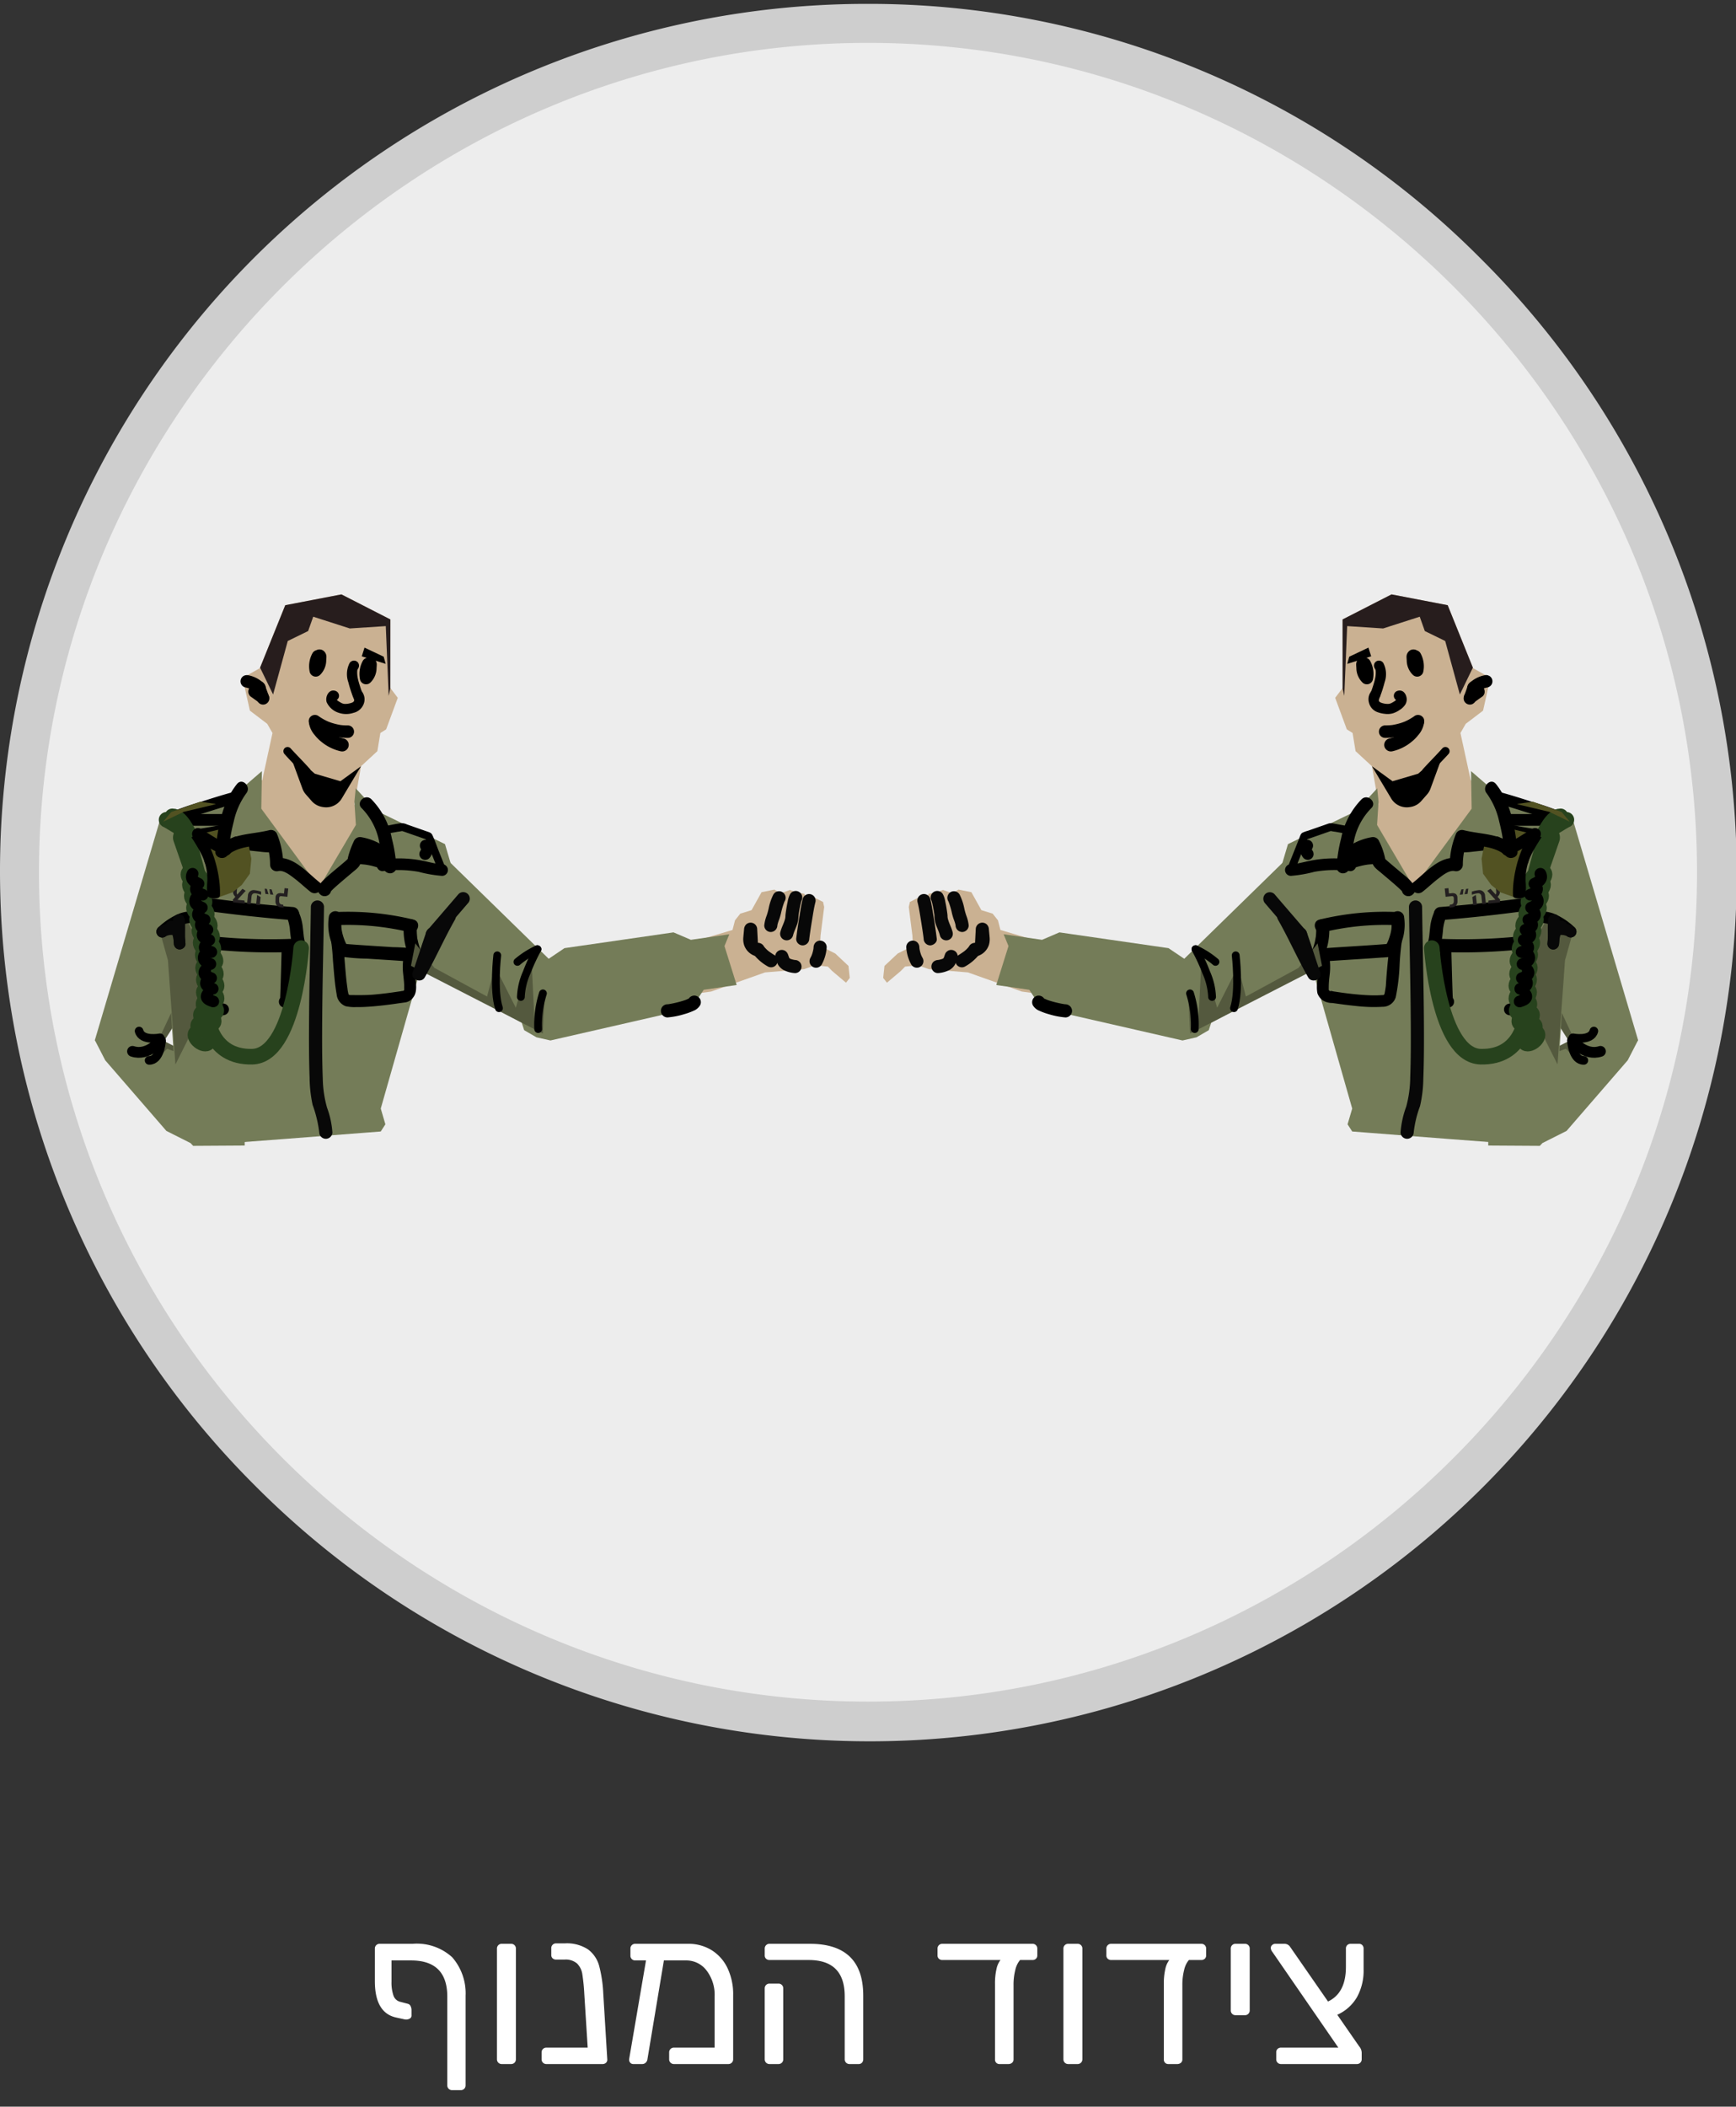<svg xmlns="http://www.w3.org/2000/svg" xmlns:xlink="http://www.w3.org/1999/xlink" viewBox="0 0 222.667 270.1"><rect x="0" y="0" width="222.667" height="270.1" fill="#333333" stroke="none"/><defs><style>.a{fill:#cab192;}.b{fill:#747c58;}.c{fill:#ededed;}.d{fill:#cecece;}.e{fill:#fff;}.f{fill:#080808;}.g{fill:#27421d;}.h{fill:#54593e;}.i,.j,.p,.q,.t{fill:none;}.i,.j,.t{stroke:#000;}.i,.j,.o,.p,.q,.t{stroke-linecap:round;}.i,.j,.q,.t{stroke-miterlimit:10;}.i{stroke-width:1.383px;}.j{stroke-width:1.106px;}.k{clip-path:url(#a);}.l{fill:#271d1d;}.m{clip-path:url(#b);}.n{fill:#707171;}.o{fill:#284220;}.o,.p,.q{stroke:#27421d;stroke-width:2px;}.o,.p{stroke-linejoin:round;}.r{fill:#525222;}.s{fill:#231f20;}.u{clip-path:url(#c);}.v{clip-path:url(#d);}</style><clipPath id="a"><polygon class="a" points="33.635 100.031 34.952 93.982 34.276 92.803 32.052 91.112 31.113 86.909 33.331 85.668 36.589 77.593 43.792 76.208 50.07 79.418 50.066 88.211 51.021 89.467 49.526 93.516 48.788 93.974 48.403 96.306 46.304 98.242 45.448 103.121 47.486 106.784 43.468 115.403 37.588 116.989 31.521 107.947 28.799 102.12 33.635 100.031"/></clipPath><clipPath id="b"><polygon class="b" points="22.912 145.215 26.771 146.762 36.668 146.014 48.837 145.068 49.43 144.148 48.837 142.129 54.729 121.455 58.984 114.655 57.076 108.224 48.293 103.955 45.629 101.077 45.457 102.789 45.647 105.764 40.935 113.772 33.515 103.681 33.594 98.865 30.997 101.109 21.078 105.305 20.334 119.172 21.541 123.454 22.912 145.215"/></clipPath><clipPath id="c"><polygon class="a" points="188.641 100.031 187.324 93.982 188 92.803 190.224 91.112 191.164 86.909 188.945 85.668 185.687 77.593 178.484 76.208 172.206 79.418 172.21 88.211 171.255 89.467 172.75 93.516 173.488 93.974 173.873 96.306 175.972 98.242 176.828 103.121 174.79 106.784 178.808 115.402 184.688 116.989 190.755 107.947 193.477 102.119 188.641 100.031"/></clipPath><clipPath id="d"><polygon class="b" points="199.364 145.215 195.505 146.762 185.608 146.014 173.439 145.068 172.846 144.148 173.439 142.129 167.547 121.455 163.292 114.655 165.2 108.224 173.983 103.955 176.647 101.077 176.819 102.789 176.629 105.764 181.341 113.772 188.761 103.681 188.682 98.865 191.279 101.109 201.198 105.305 201.942 119.172 200.735 123.454 199.364 145.215"/></clipPath></defs><circle class="c" cx="111.334" cy="111.829" r="108.834"/><path class="d" d="M111.334,5.496c58.483,0,106.334,47.85,106.334,106.334v0c0,58.483-47.851,106.334-106.334,106.334S5,170.313,5,111.83v-0C5,53.346,52.85,5.496,111.334,5.496m0-5A111.205,111.205,0,0,0,32.7,190.463,111.205,111.205,0,1,0,189.967,33.196,110.543,110.543,0,0,0,111.334.496Z"/><path class="e" d="M50.216,254.076a5.133,5.133,0,0,0,.243,1.755,1.217,1.217,0,0,0,.837.81l1.026.27a.528.528,0,0,1,.338.284,1.181,1.181,0,0,1,.121.554v.675a.432.432,0,0,1-.27.405.944.944,0,0,1-.595.081l-1.106-.243q-2.728-.594-2.728-4.671V249.837a.599.599,0,0,1,.621-.621h4.239a6.724,6.724,0,0,1,5.062,1.728,7.038,7.038,0,0,1,1.715,4.941v11.475a.601.601,0,0,1-.621.621H57.993a.601.601,0,0,1-.621-.621V255.993q0-4.644-4.645-4.644H50.216Z"/><path class="e" d="M63.918,264.458a.604.604,0,0,1-.176-.446V249.837a.601.601,0,0,1,.621-.621h1.188a.601.601,0,0,1,.621.621V264.012a.601.601,0,0,1-.621.621H64.364A.603.603,0,0,1,63.918,264.458Z"/><path class="e" d="M77.743,264.458a.639.639,0,0,1-.473.175H70.088a.601.601,0,0,1-.621-.621V263.148a.601.601,0,0,1,.621-.621h5.291l-.432-6.858a25.547,25.547,0,0,0-.256-2.565,2.466,2.466,0,0,0-.662-1.35,2.214,2.214,0,0,0-1.619-.513H71.331a.631.631,0,0,1-.446-.162.557.557,0,0,1-.175-.432v-.864a.6.6,0,0,1,.621-.621H72.437a4.955,4.955,0,0,1,2.983.77,3.904,3.904,0,0,1,1.432,2.12,16.889,16.889,0,0,1,.525,3.537l.514,8.424A.525.525,0,0,1,77.743,264.458Z"/><path class="e" d="M91.243,250.012a5.449,5.449,0,0,1,2.052,2.282,7.76,7.76,0,0,1,.743,3.51v8.208a.601.601,0,0,1-.621.621H86.45a.601.601,0,0,1-.621-.621V263.148a.601.601,0,0,1,.621-.621h5.211v-6.561a5.133,5.133,0,0,0-1.039-3.334,3.247,3.247,0,0,0-2.633-1.283h-2.835l-2.106,12.636a.734.734,0,0,1-.215.459.627.627,0,0,1-.459.189H81.239a.499.499,0,0,1-.418-.189.61.61,0,0,1-.122-.459l2.16-12.636h-1.377a.599.599,0,0,1-.621-.621V249.837a.599.599,0,0,1,.621-.621H88.258A5.631,5.631,0,0,1,91.243,250.012Z"/><path class="e" d="M108.522,264.458a.604.604,0,0,1-.176-.446V255.939q0-4.644-4.617-4.644H98.708a.632.632,0,0,1-.445-.162.559.559,0,0,1-.176-.432V249.837a.601.601,0,0,1,.621-.621h5.156q6.858,0,6.859,6.642v8.154a.635.635,0,0,1-.162.446.561.561,0,0,1-.433.175h-1.161A.603.603,0,0,1,108.522,264.458Zm-10.26,0a.604.604,0,0,1-.176-.446V254.94a.601.601,0,0,1,.621-.621h1.134a.599.599,0,0,1,.621.621v9.072a.599.599,0,0,1-.621.621H98.708A.603.603,0,0,1,98.262,264.458Z"/><path class="e" d="M132.875,249.391a.605.605,0,0,1,.176.446v.864a.559.559,0,0,1-.176.432.632.632,0,0,1-.445.162h-1.594a2.98,2.98,0,0,0-.607,1.269,7.612,7.612,0,0,0-.229,1.944v9.531a.544.544,0,0,1-.189.432.684.684,0,0,1-.459.162h-1.135a.558.558,0,0,1-.594-.594v-9.693a8.108,8.108,0,0,1,.189-1.89,2.789,2.789,0,0,1,.513-1.161h-7.452a.632.632,0,0,1-.445-.162.559.559,0,0,1-.176-.432V249.837a.601.601,0,0,1,.621-.621h11.557A.605.605,0,0,1,132.875,249.391Z"/><path class="e" d="M136.575,264.458a.604.604,0,0,1-.176-.446V249.837a.601.601,0,0,1,.621-.621h1.188a.601.601,0,0,1,.621.621V264.012a.601.601,0,0,1-.621.621H137.02A.603.603,0,0,1,136.575,264.458Z"/><path class="e" d="M154.53,249.391a.608.608,0,0,1,.175.446v.864a.562.562,0,0,1-.175.432.633.633,0,0,1-.446.162h-1.593a2.969,2.969,0,0,0-.607,1.269,7.567,7.567,0,0,0-.229,1.944v9.531a.543.543,0,0,1-.188.432.684.684,0,0,1-.459.162h-1.135a.558.558,0,0,1-.594-.594v-9.693a8.107,8.107,0,0,1,.189-1.89,2.802,2.802,0,0,1,.512-1.161h-7.451a.632.632,0,0,1-.445-.162.559.559,0,0,1-.176-.432V249.837a.601.601,0,0,1,.621-.621H154.083A.606.606,0,0,1,154.53,249.391Z"/><path class="e" d="M158.039,258.193a.602.602,0,0,1-.175-.445V249.837a.599.599,0,0,1,.621-.621h1.188a.601.601,0,0,1,.621.621v7.911a.601.601,0,0,1-.621.621h-1.188A.604.604,0,0,1,158.039,258.193Z"/><path class="e" d="M174.049,256.061a5.519,5.519,0,0,1-2.524,2.254l2.808,4.05a1.293,1.293,0,0,1,.324.81v.837a.601.601,0,0,1-.621.621h-9.72a.599.599,0,0,1-.62-.621V263.148a.593.593,0,0,1,.175-.459.629.629,0,0,1,.445-.162h7.345l-8.451-12.258a.926.926,0,0,1-.217-.513.499.499,0,0,1,.176-.378.565.565,0,0,1,.392-.162h1.215a.87.87,0,0,1,.729.432l4.832,6.966q2.295-1.08,2.296-4.428V249.837a.593.593,0,0,1,.175-.459.632.632,0,0,1,.445-.162h1.054a.564.564,0,0,1,.433.175.636.636,0,0,1,.161.446v2.646A7.037,7.037,0,0,1,174.049,256.061Z"/><polyline class="a" points="83.958 122.198 85.54 125.851 88.16 127.54 91.205 127.129 98.122 124.674 103.136 124.258 104.547 123.762 106.186 123.927 106.743 124.497 108.513 125.993 108.993 125.381 108.83 123.843 107.131 122.249 105.171 121.272 105.25 119.928 105.713 116.284 105.569 115.638 104.393 115.044 103.469 115.276 103.171 114.596 102.251 114.423 101.318 114.105 100.113 114.531 99.324 114.056 97.682 114.387 96.401 116.691 94.951 117.14 94.274 117.996 93.956 119.232"/><path class="f" d="M101.72,119.924c.14-.556.429-1.057.581-1.609a4.09,4.09,0,0,0,.122-.898c.002-.043.006-.086.011-.129.003-.034.008-.067.012-.101.016-.152-.034.23-.009.066.056-.367.117-.733.193-1.097.035-.169.072-.338.117-.505.019-.07.041-.138.061-.207.05-.171-.112.204-.02.051a.841.841,0,0,0-1.452-.849,3.161,3.161,0,0,0-.307.962q-.124.573-.208,1.154c-.028.193-.059.388-.074.583-.005.062-.005.123-.007.186-.001.032-.04.257-.002.081-.016.073-.029.147-.048.22-.148.566-.448,1.077-.591,1.645a.841.841,0,1,0,1.621.447Z"/><path class="f" d="M102.957,115.262c-.187.731-.296,1.488-.418,2.232-.157.955-.305,1.913-.418,2.875a.842.842,0,0,0,.841.841.866.866,0,0,0,.841-.841q.016-.135.033-.27l.017-.133c.025-.195-.028.202-0-0q.046-.336.096-.672.105-.71.223-1.418c.119-.722.226-1.456.407-2.166a.841.841,0,1,0-1.621-.447Z"/><path class="f" d="M99.199,114.681a6.877,6.877,0,0,0-.599,1.745,8.124,8.124,0,0,1-.263.958,4.909,4.909,0,0,0-.311,1.269.844.844,0,0,0,.841.841.863.863,0,0,0,.841-.841c.015-.164-.027.115-.003.011.009-.039.015-.078.023-.117.019-.086.042-.17.068-.254.051-.166.113-.328.173-.49a8.014,8.014,0,0,0,.253-.93c.066-.281.146-.56.236-.834.043-.131.088-.262.137-.391a.362.362,0,0,1,.037-.093c0-0-.092.201-.043.103.021-.042.04-.086.063-.127a.841.841,0,1,0-1.452-.849Z"/><path class="f" d="M101.968,123.081l-.048-.006.223.03a3.362,3.362,0,0,1-.838-.198l.201.085a1.458,1.458,0,0,1-.307-.175l.17.131a1.13,1.13,0,0,1-.183-.181l.131.17a1.235,1.235,0,0,1-.151-.263l.085.201c-.063-.153-.108-.314-.167-.469a.909.909,0,0,0-.386-.502.841.841,0,0,0-1.15.302.823.823,0,0,0-.085.648,5.214,5.214,0,0,0,.329.825,1.946,1.946,0,0,0,.674.669,3.775,3.775,0,0,0,1.502.415.836.836,0,0,0,.594-.246.841.841,0,0,0,0-1.189l-.17-.131a.837.837,0,0,0-.424-.115Z"/><path class="f" d="M99.326,122.453c-.276-.177-.552-.356-.813-.556l.17.131a3.906,3.906,0,0,1-.697-.676l.131.17q-.082-.108-.154-.222a.882.882,0,0,0-.502-.386.859.859,0,0,0-.648.085.841.841,0,0,0-.302,1.15,6.012,6.012,0,0,0,1.966,1.755.841.841,0,1,0,.849-1.452Z"/><path class="f" d="M97.225,121.127l-.105-1.993a.841.841,0,0,0-1.435-.594.951.951,0,0,0-.246.594c-.03.324-.064.648-.091.972a2.608,2.608,0,0,0,.089,1.05,2.218,2.218,0,0,0,1.48,1.428.841.841,0,1,0,.447-1.621c-.048-.014-.095-.03-.142-.048l.201.085a1.454,1.454,0,0,1-.292-.167l.17.131a1.498,1.498,0,0,1-.265-.264l.131.17a1.466,1.466,0,0,1-.167-.292l.085.201a1.468,1.468,0,0,1-.085-.32l.03.223a3.456,3.456,0,0,1,.014-.747q.038-.401.075-.802H95.439l.105,1.993a.841.841,0,0,0,1.681,0Z"/><path class="f" d="M105.398,123.658a5.241,5.241,0,0,0,.637-2.22.841.841,0,0,0-1.435-.594.922.922,0,0,0-.246.594q-.01.16-.031.318l.03-.223a4.34,4.34,0,0,1-.295,1.076l.085-.201q-.088.206-.196.402a.879.879,0,0,0-.085.648.857.857,0,0,0,.386.502.849.849,0,0,0,.648.085.861.861,0,0,0,.502-.386Z"/><polygon points="39.126 83.517 39.298 82.39 42.339 82.386 42.833 83.271 39.126 83.517"/><path class="g" d="M22.244,129.08a19.677,19.677,0,0,1,3-12.081c.478-.754-.718-1.449-1.194-.698a20.928,20.928,0,0,0-3.189,12.779c.068.882,1.452.889,1.383,0Z"/><polygon class="b" points="21.343 144.997 13.5 135.944 12.166 133.359 17.689 131.953 22.778 134.402 31.39 145.498 31.386 146.871 24.775 146.912 24.44 146.555 21.343 144.997"/><polygon class="b" points="20.547 105.053 12.166 133.359 15.135 136.756 18.719 136.151 29.359 120.288 28.467 110.44 26.58 106.023 23.074 103.904 20.547 105.053"/><polygon class="h" points="23.581 135.541 23.451 136.579 22.376 134.806 21.437 134.461 20.11 135.81 19.967 134.368 18.541 134.821 19.438 133.452 18.463 132.912 20.693 132.547 21.907 129.965 24.917 125.521 24.611 127.366 22.703 130.865 21.571 132.657 21.04 133.473 22.79 134.356 23.581 135.541"/><path class="i" d="M20.585,133.416s-1.589,2.038-3.589,1.379"/><path class="j" d="M20.702,133.61s-.196,2.367-1.577,2.344"/><path class="j" d="M20.53,133.055s-2.329.468-2.689-.865"/><polygon class="b" points="44.892 106.339 47.987 106.331 53.229 106.182 73.386 125.862 74.293 130.471 70.66 133.147 48.119 120.941 43.661 110.171 44.892 106.339"/><path d="M24.446,128.96a5.772,5.772,0,0,1,.364-.718q.096-.159.203-.312c.025-.036.149-.198.028-.044q.051-.065.104-.128a5.208,5.208,0,0,1,.524-.54c.081-.072.165-.142.25-.209-.157.125.001.002.038-.025q.08-.057.162-.111a6.088,6.088,0,0,1,.627-.364c.11-.055.221-.105.333-.156q.085-.037-.046.019.047-.019.094-.038.079-.031.159-.06a8.98,8.98,0,0,1,1.557-.407.847.847,0,0,0,.589-1.037.867.867,0,0,0-1.037-.589,6.929,6.929,0,0,0-5.404,3.868.867.867,0,0,0,.302,1.154.852.852,0,0,0,1.154-.302Z"/><path class="f" d="M25.056,127.435l2.137,2.289a.85.85,0,0,0,1.192,0,.861.861,0,0,0,0-1.192L26.248,126.243a.85.85,0,0,0-1.192,0,.861.861,0,0,0,0,1.192Z"/><path class="f" d="M24.559,128.96c.018-.027.037-.054.055-.082.09-.139-.096.111-.035.043.042-.047.081-.095.126-.14.019-.018.039-.035.057-.054.094-.093-.148.101-.068.05.046-.029.089-.061.137-.087.021-.011.042-.021.063-.032.099-.053-.098.049-.104.043.004.004.139-.047.154-.051a2.88,2.88,0,0,1,.361-.072l-.224.03a3.433,3.433,0,0,1,.884.013l-.224-.03a2.671,2.671,0,0,1,.49.107c.08.027.172.1-.062-.031.027.015.055.026.082.042.024.014.047.035.072.046-.192-.091-.147-.127-.076-.044a.847.847,0,0,0,1.192,0,.865.865,0,0,0,0-1.192,1.847,1.847,0,0,0-1.023-.517,4.631,4.631,0,0,0-1.124-.099,3.193,3.193,0,0,0-1.201.277,2.445,2.445,0,0,0-.989.928.849.849,0,0,0,.302,1.154.862.862,0,0,0,1.154-.302Z"/><path class="f" d="M24.977,128.354a.393.393,0,0,1,.069-.038l-.201.085a.704.704,0,0,1,.161-.041l-.224.03a5.122,5.122,0,0,1,.536-.018,2.978,2.978,0,0,0,.455-.051.661.661,0,0,0,.11-.03,1.254,1.254,0,0,0,.282-.128.812.812,0,0,0,.403-.84.627.627,0,0,0-.1-.313.843.843,0,0,0-1.154-.302,1.655,1.655,0,0,1-.225.131l.201-.085a.444.444,0,0,1-.085.024l.224-.03a.287.287,0,0,1-.067,0l.224.03a.187.187,0,0,1-.033-.008l.504,1.239.285-.627a.627.627,0,0,0,.1-.313.639.639,0,0,0-.015-.336l-.085-.201a.637.637,0,0,0-.217-.237.421.421,0,0,0-.186-.108.635.635,0,0,0-.325-.073.904.904,0,0,0-.596.247l-.66.617a.86.86,0,0,0-.247.596.938.938,0,0,0,.247.596.848.848,0,0,0,.596.247.904.904,0,0,0,.596-.247l.66-.617-1.324-1.022-.285.627a.839.839,0,0,0-.115.426.938.938,0,0,0,.247.596.842.842,0,0,0,.372.217.874.874,0,0,0,.323.038,1.227,1.227,0,0,0,.511-.14,1.827,1.827,0,0,0,.225-.131l-.851-1.456a.393.393,0,0,1-.069.038l.201-.085a.705.705,0,0,1-.161.041l.224-.03a5.122,5.122,0,0,1-.536.018,2.978,2.978,0,0,0-.455.051.661.661,0,0,0-.11.03,1.254,1.254,0,0,0-.282.128.812.812,0,0,0-.403.84.627.627,0,0,0,.1.313.851.851,0,0,0,.504.387.835.835,0,0,0,.65-.085Z"/><polygon class="b" points="93.547 119.782 88.617 120.495 86.388 119.54 72.401 121.563 65.348 126.314 67.233 132.082 68.81 132.995 70.602 133.399 88.699 129.262 90.255 126.902 94.488 126.29 92.924 121.296 93.547 119.782"/><path d="M68.687,121.259a11.738,11.738,0,0,0-2.674,1.715.502.502,0,0,0,0,.707.513.513,0,0,0,.707,0q.139-.118.282-.232l.072-.056c-.07.055.012-.009.025-.019q.073-.055.146-.109.304-.223.622-.424a11.283,11.283,0,0,1,1.323-.717.502.502,0,0,0,.179-.684.514.514,0,0,0-.684-.179Z"/><path d="M85.614,130.445a10.034,10.034,0,0,0,2.107-.407,8.504,8.504,0,0,0,1.222-.438,1.719,1.719,0,0,0,.837-.685.843.843,0,1,0-1.456-.851c-.078.147.171-.19.046-.06-.059.061-.155.08.087-.063-.021.012-.04.028-.06.041a3.205,3.205,0,0,1-.365.188c.296-.142.021-.011-.057.018q-.123.045-.248.086c-.176.058-.354.11-.532.159q-.522.142-1.053.245c-.143.028-.286.052-.43.075-.172.027.262-.03.042-.006-.046.005-.093.009-.139.012a.843.843,0,1,0,0,1.686Z"/><polygon class="a" points="33.635 100.031 34.952 93.982 34.276 92.803 32.052 91.112 31.113 86.909 33.331 85.668 36.589 77.593 43.792 76.208 50.07 79.418 50.066 88.211 51.021 89.467 49.526 93.516 48.788 93.974 48.403 96.306 46.304 98.242 45.448 103.121 47.486 106.784 43.468 115.403 37.588 116.989 31.521 107.947 28.799 102.12 33.635 100.031"/><g class="k"><polygon class="l" points="35.029 89.04 31.268 81.296 57.046 57.586 49.852 89.215 49.484 80.273 44.866 80.575 40.175 79.068 39.523 80.907 36.91 82.181 35.029 89.04"/></g><polygon points="46.403 84.147 46.755 83.032 49.214 84.196 49.467 85.116 46.403 84.147"/><path d="M39.987,93.151a7.871,7.871,0,0,0,4.594,1.455.801.801,0,1,0,0-1.601c-.193.001-.385-.005-.577-.02q-.126-.01-.251-.024-.054-.006-.107-.013.14.019-.001-.002a8.397,8.397,0,0,1-1.052-.252c-.161-.052-.318-.11-.475-.171q-.129-.053-.008-.003-.066-.029-.132-.059-.131-.061-.26-.126a7.158,7.158,0,0,1-.921-.566.804.804,0,0,0-1.095.287.823.823,0,0,0,.287,1.095Z"/><path d="M36.654,95.984l3.726,3.213,3.284.966,2.641-1.922-2.462,4.12A2.326,2.326,0,0,1,42.619,103.373l0,0a2.326,2.326,0,0,1-1.132.109l-.114-.017a2.326,2.326,0,0,1-1.399-.766l-.742-.846a2.326,2.326,0,0,1-.435-.732l-1.375-3.746Z"/><path d="M36.502,96.691c.662.74,1.361,1.448,2.04,2.172.139.149.279.297.415.449a.541.541,0,0,0,.76,0,.55.55,0,0,0,0-.76c-.662-.74-1.361-1.448-2.04-2.172-.139-.149-.279-.297-.415-.449a.541.541,0,0,0-.76,0,.55.55,0,0,0,0,.76Z"/><path d="M46.54,84.723a3.458,3.458,0,0,0-.355,2.423.795.795,0,0,0,.559.559.8.8,0,0,0,.779-.206,2.629,2.629,0,0,0,.777-1.863c.012-.13.021-.261.024-.391a.978.978,0,0,0-.471-.891.872.872,0,0,0-1.255.525.845.845,0,0,0,.802,1.077.801.801,0,1,0,0-1.601l-.014-.001.404.109-.01-.005.162.125-.007-.008.206.353-.004-.011.029.213-.001-.012-.029.213a.086.086,0,0,1,.006-.027l-.081.191a.102.102,0,0,1,.015-.026l-.125.162.01-.011-.162.125.012-.008-.191.081.013-.005-.213.029.014-.001-.213-.029.015.004-.191-.081.019.011-.162-.125.016.014-.125-.162a.127.127,0,0,1,.022.036l-.081-.191a.34.34,0,0,1,.016.067l-.029-.213a3.33,3.33,0,0,1-.045.658l.029-.213a2.489,2.489,0,0,1-.148.588l.081-.191a1.478,1.478,0,0,1-.184.322l.125-.162a1.26,1.26,0,0,1-.188.191l1.338.353q-.02-.095-.034-.19l.029.213a2.68,2.68,0,0,1,.001-.706l-.029.213a2.698,2.698,0,0,1,.179-.65l-.081.191a2.793,2.793,0,0,1,.128-.26.835.835,0,0,0,.081-.617.801.801,0,0,0-1.463-.191Z"/><path d="M40.083,83.74a3.458,3.458,0,0,0-.355,2.423.795.795,0,0,0,.559.559.8.8,0,0,0,.779-.206,2.629,2.629,0,0,0,.777-1.863c.012-.13.021-.261.024-.391a.978.978,0,0,0-.471-.891.872.872,0,0,0-1.255.525.845.845,0,0,0,.802,1.077.801.801,0,0,0,0-1.601l-.014-.001.404.109-.01-.005.162.125-.007-.008.206.353-.004-.011.029.213-.001-.012-.029.213a.086.086,0,0,1,.006-.027l-.081.191a.102.102,0,0,1,.015-.026l-.125.162.01-.011-.162.125.012-.008-.191.081.013-.005-.213.029.014-.001-.213-.029.015.004-.191-.081.019.011-.162-.125.016.014-.125-.162a.126.126,0,0,1,.022.036l-.081-.191a.341.341,0,0,1,.016.067l-.029-.213a3.33,3.33,0,0,1-.045.658l.029-.213a2.489,2.489,0,0,1-.148.588l.081-.191a1.478,1.478,0,0,1-.184.322l.125-.162a1.261,1.261,0,0,1-.188.191l1.338.353q-.02-.095-.034-.19l.029.213a2.679,2.679,0,0,1,.001-.706l-.029.213a2.698,2.698,0,0,1,.179-.65l-.081.191a2.791,2.791,0,0,1,.128-.26.835.835,0,0,0,.081-.617.801.801,0,0,0-1.463-.191Z"/><path d="M32.242,89.369l1.065.762a.596.596,0,0,0,.298.095.822.822,0,0,0,.798-.382.808.808,0,0,0,.081-.617l-.081-.191a.805.805,0,0,0-.287-.287l-1.065-.762a.596.596,0,0,0-.298-.095.822.822,0,0,0-.798.382.808.808,0,0,0-.081.617l.081.191a.804.804,0,0,0,.287.287Z"/><path d="M32.46,88.333l.514,1.417a.859.859,0,0,0,.368.478.801.801,0,0,0,1.095-.287.791.791,0,0,0,.081-.617l-.514-1.417a.859.859,0,0,0-.368-.478.8.8,0,0,0-1.095.287.791.791,0,0,0-.081.617Z"/><path d="M31.438,88.125a3.073,3.073,0,0,1,.67.197l-.191-.081a3.116,3.116,0,0,1,.671.395l-.162-.125a3.139,3.139,0,0,1,.301.269.823.823,0,0,0,.566.234.815.815,0,0,0,.566-.234.805.805,0,0,0,.234-.566.841.841,0,0,0-.234-.566,3.751,3.751,0,0,0-1.994-1.066.866.866,0,0,0-.617.081A.8.8,0,0,0,30.96,87.757a.782.782,0,0,0,.478.368Z"/><path d="M23.381,119.525a10.772,10.772,0,0,1,.974-1.077q.234-.222.487-.423c-.11.087.009-.005.032-.021q.065-.047.131-.092.13-.088.265-.169.119-.07.242-.133c.045-.023.091-.044.136-.067.126-.064-.068.02.015-.009a5.344,5.344,0,0,1,.536-.17c.096-.022.193-.04.29-.055-.1.015-.077.01.009.003q.075-.006.15-.009.137-.006.274-.001.077.003.155.009c.039.003.227.025.054.001a.765.765,0,0,0,.915-.519.752.752,0,0,0-.519-.915,4.565,4.565,0,0,0-2.901.519,8.081,8.081,0,0,0-2.297,2.077.762.762,0,0,0,0,1.052.752.752,0,0,0,1.052,0Z"/><path class="f" d="M24.026,117.392c.267.981.289,2.011.556,2.992a.744.744,0,0,0,1.434-.395c-.267-.981-.289-2.011-.556-2.992a.744.744,0,1,0-1.434.395Z"/><path class="f" d="M23.381,119.525l.049-.043c.095-.085-.124.087-.059.045.042-.028.083-.057.127-.083a2.257,2.257,0,0,1,.278-.139l-.178.075a2.751,2.751,0,0,1,.65-.176l-.198.027a1.816,1.816,0,0,1,.444-.01l-.198-.027a.365.365,0,0,1,.084.019l-.178-.075c.075.036.059.08-.086-.076.012.013.026.023.039.036.024.025.087.106-.007-.015-.096-.124-.027-.034-.008-.004a2.226,2.226,0,0,1,.165.326l-.075-.178a6.369,6.369,0,0,1,.352,1.156.749.749,0,0,0,.915.519.761.761,0,0,0,.519-.915,5.86,5.86,0,0,0-.532-1.554,1.224,1.224,0,0,0-.771-.671,2.635,2.635,0,0,0-1.151.063,2.879,2.879,0,0,0-1.233.647.749.749,0,0,0,0,1.052.76.76,0,0,0,1.052,0Z"/><path class="f" d="M24.24,118.823l.017-.008-.178.075a.321.321,0,0,1,.076-.02l-.198.027a.55.55,0,0,1,.128.003l-.198-.027c.136.019.266.066.4.096q.046.01.093.017a1.956,1.956,0,0,0,.28.033,1.461,1.461,0,0,0,.269-.033.326.326,0,0,0,.042-.011,1.65,1.65,0,0,0,.208-.088.716.716,0,0,0,.355-.741.553.553,0,0,0-.088-.276.75.75,0,0,0-.444-.342l-.198-.027a.74.74,0,0,0-.375.102c-.032.014-.063.029-.095.042l.178-.075a.606.606,0,0,1-.128.041l.198-.027a.273.273,0,0,1-.053.002l.198.027a.197.197,0,0,1-.037-.009l.178.075a.17.17,0,0,1-.033-.019l.267,1.017.38-.545.075-.178a.563.563,0,0,0,.013-.296.37.37,0,0,0-.051-.188.557.557,0,0,0-.154-.239.885.885,0,0,0-.328-.191.563.563,0,0,0-.296-.013.553.553,0,0,0-.276.088l-.659.458a.716.716,0,0,0-.355.741.553.553,0,0,0,.088.276.75.75,0,0,0,.444.342.737.737,0,0,0,.573-.075l.659-.458-1.017-1.017-.38.545a.553.553,0,0,0-.088.276.563.563,0,0,0,.013.296l.075.178a.747.747,0,0,0,.267.267.839.839,0,0,0,.444.13,1.015,1.015,0,0,0,.279-.034,2.276,2.276,0,0,0,.373-.152l-.751-1.284-.017.008.178-.075a.321.321,0,0,1-.076.02l.198-.027a.55.55,0,0,1-.128-.003l.198.027c-.136-.019-.266-.066-.4-.096q-.046-.01-.093-.017a1.955,1.955,0,0,0-.28-.033,1.462,1.462,0,0,0-.269.033.326.326,0,0,0-.042.011,1.65,1.65,0,0,0-.208.088.716.716,0,0,0-.355.741.553.553,0,0,0,.088.276.751.751,0,0,0,.444.342l.198.027a.74.74,0,0,0,.375-.102Z"/><path d="M39.655,92.849a3.083,3.083,0,0,0,.718,1.402,5.043,5.043,0,0,0,.791.808,5.956,5.956,0,0,0,2.499,1.255.843.843,0,0,0,.448-1.626,4.734,4.734,0,0,1-.557-.154c-.09-.031-.177-.073-.268-.102.212.068.042.016-.007-.007q-.051-.024-.102-.049a5.219,5.219,0,0,1-.486-.275q-.116-.074-.227-.154c-.043-.031-.086-.068-.131-.096.067.043.119.094.023.016a4.975,4.975,0,0,1-.718-.715c-.089-.11.038-.002.03.041.004-.022-.074-.101-.087-.119-.057-.08-.111-.163-.16-.248-.025-.042-.046-.087-.07-.129-.077-.134.031.11.004.014a2.343,2.343,0,0,1-.076-.31.841.841,0,0,0-.387-.504.843.843,0,0,0-1.154.302.987.987,0,0,0-.085.65Z"/><polygon class="b" points="22.912 145.215 26.771 146.762 36.668 146.014 48.837 145.068 49.43 144.148 48.837 142.129 54.729 121.455 58.984 114.655 57.076 108.224 48.293 103.955 45.629 101.077 45.457 102.789 45.647 105.764 40.935 113.772 33.515 103.681 33.594 98.865 30.997 101.109 21.078 105.305 20.334 119.172 21.541 123.454 22.912 145.215"/><g class="m"><polygon class="h" points="23.719 117.442 20.581 119.711 21.541 123.118 22.501 136.473 27.871 125.76 23.719 117.442"/></g><path d="M50.831,110.907a5.067,5.067,0,0,0-1.944-2.648,7.603,7.603,0,0,0-2.488-.911.862.862,0,0,0-.952.387,10.965,10.965,0,0,0-.746,1.948,2.452,2.452,0,0,0-.11.633c.008.269.075-.189.1-.236.003-.006.178-.181.075-.1-.141.11-.267.254-.402.373-.964.844-1.989,1.625-2.907,2.521-.54.527-1.087,1.334-.242,1.913a.851.851,0,0,0,1.154-.302.86.86,0,0,0-.302-1.154l-.023-.016.302.302a.756.756,0,0,1,.014.76.499.499,0,0,1,.027-.045c.057-.093-.169.178-.022.03.083-.084.16-.173.244-.256.251-.248.515-.482.781-.714.601-.525,1.216-1.033,1.824-1.551.427-.364,1.017-.748,1.06-1.359.016-.229-.027.03.006-.137.017-.087.038-.174.062-.26.068-.253.155-.501.248-.746q.05-.133.104-.266.033-.082.067-.163-.048.114.006-.013c.046-.105.091-.209.14-.312l-.952.387a6.887,6.887,0,0,1,1.91.639c.08.044.155.094.234.14.135.08.029.012.072.048a3.015,3.015,0,0,1,.382.37,3.952,3.952,0,0,1,.657,1.184.866.866,0,0,0,1.037.589.85.85,0,0,0,.589-1.037Z"/><path d="M45.734,110.775c.381.011.759.039,1.137.08q.146.018-.027-.004.065.009.129.019.096.015.191.032.251.044.5.102a14.429,14.429,0,0,1,2.008.658.846.846,0,0,0,1.037-.589.868.868,0,0,0-.589-1.037,14.214,14.214,0,0,0-2.07-.672,12.101,12.101,0,0,0-2.316-.274.85.85,0,0,0-.843.843.86.86,0,0,0,.843.843Z"/><path d="M46.415,103.64a8.35,8.35,0,0,1,2.24,4.389c.171.685.295,1.378.4,2.075.028.182-.023-.198.002.017.007.056.014.111.02.166q.016.135.03.27c.008.083.017.167.022.25a.864.864,0,0,0,.843.843.85.85,0,0,0,.843-.843,19.003,19.003,0,0,0-.556-3.312,9.889,9.889,0,0,0-2.652-5.049c-.81-.717-2.007.472-1.192,1.192Z"/><path class="f" d="M56.77,117.326a8.508,8.508,0,0,0-3.041,6.236.74.74,0,0,0,1.48,0,6.69,6.69,0,0,1,1.082-3.479q.109-.17.226-.334c.034-.048.069-.095.104-.142.049-.067-.054.065.03-.039.143-.177.29-.35.446-.515a8.444,8.444,0,0,1,.721-.681.746.746,0,0,0,0-1.047.756.756,0,0,0-1.047,0Z"/><path d="M25.96,116.707c3.855.534,7.721.965,11.6,1.269,1.082.085,1.077-1.602,0-1.686q-5.593-.439-11.152-1.209a.873.873,0,0,0-1.037.589.848.848,0,0,0,.589,1.037Z"/><path d="M36.83,117.724q.029.058.056.116.057.13-.01-.025a.755.755,0,0,1,.065.178c.047.139.086.28.119.422.033.142.06.286.083.43.008.049.069.323.014.087a1.941,1.941,0,0,1,.026.219,17.253,17.253,0,0,0,.271,1.964.85.85,0,0,0,1.037.589.862.862,0,0,0,.589-1.037q-.058-.252-.098-.506c-.006-.038-.046-.257-.006-.03-.015-.083-.021-.169-.03-.254-.034-.304-.061-.61-.099-.913a6.38,6.38,0,0,0-.561-2.09.848.848,0,0,0-1.154-.302.865.865,0,0,0-.302,1.154Z"/><path d="M38.123,120.34a72.724,72.724,0,0,1-10.79-.289.849.849,0,0,0-.843.843.862.862,0,0,0,.843.843,72.724,72.724,0,0,0,10.79.289c1.081-.05,1.087-1.737,0-1.686Z"/><path d="M25.272,115.732a13.331,13.331,0,0,0,.065,5.136.849.849,0,0,0,1.037.589.863.863,0,0,0,.589-1.037c-.04-.189-.076-.378-.107-.569-.005-.03-.046-.306-.028-.172-.012-.088-.022-.177-.031-.265q-.059-.553-.066-1.11a11.018,11.018,0,0,1,.168-2.123.843.843,0,0,0-1.626-.448Z"/><path d="M25.876,121.522l1.113.238a.639.639,0,0,0,.336.015.628.628,0,0,0,.313-.1.943.943,0,0,0,.387-.504.853.853,0,0,0-.085-.65.843.843,0,0,0-.504-.387l-1.113-.238a.639.639,0,0,0-.336-.015.627.627,0,0,0-.313.1.943.943,0,0,0-.387.504.853.853,0,0,0,.085.65.843.843,0,0,0,.504.387Z"/><path class="f" d="M42.635,145.203a11.303,11.303,0,0,0-.686-3.184A14.696,14.696,0,0,1,41.4,138.291c-.092-2.411-.09-4.826-.076-7.238.029-4.935.165-9.868.235-14.803a.844.844,0,0,0-1.686,0c-.07,4.934-.206,9.868-.235,14.803-.014,2.368-.015,4.738.071,7.104a17.412,17.412,0,0,0,.388,3.498,15.828,15.828,0,0,1,.853,3.547.844.844,0,0,0,1.686,0Z"/><path d="M42.196,117.443a6.762,6.762,0,0,0,.074,2.592,8.917,8.917,0,0,0,.918,2.285.851.851,0,0,0,1.154.302.86.86,0,0,0,.302-1.154c-.085-.155-.168-.311-.246-.47q-.066-.134-.127-.271c-.022-.049-.087-.209-.032-.071a7.258,7.258,0,0,1-.326-1.001c-.039-.164-.067-.328-.098-.493q-.014-.094.006.046-.009-.072-.016-.143-.012-.126-.018-.252-.013-.256-.001-.512.006-.13.018-.259.007-.075.016-.149-.021.149.002-.002a.865.865,0,0,0-.589-1.037.853.853,0,0,0-1.037.589Z"/><path d="M43.358,118.61a33.738,33.738,0,0,1,9.228.92c1.054.256,1.504-1.37.448-1.626a35.472,35.472,0,0,0-9.677-.98c-1.082.041-1.087,1.727,0,1.686Z"/><path d="M51.788,118.689a8.46,8.46,0,0,0,.467,3.382.843.843,0,0,0,1.626-.448,7.936,7.936,0,0,1-.236-.782q-.042-.17-.075-.342a1.405,1.405,0,0,1-.068-.403q.023.177.011.079l-.01-.087q-.011-.102-.02-.203-.016-.189-.023-.379a7.908,7.908,0,0,1,.014-.817.848.848,0,0,0-.843-.843.863.863,0,0,0-.843.843Z"/><path d="M43.512,122.606a24.634,24.634,0,0,0,3.59.304c1.7.112,3.401.212,5.1.338.331.024.662.049.992.08.108.01.217.026.325.033.119.008-.219-.045.008.005,1.058.231,1.51-1.394.448-1.626a24.634,24.634,0,0,0-3.59-.304c-1.7-.112-3.401-.212-5.1-.338-.331-.024-.662-.049-.992-.08-.108-.01-.217-.026-.325-.033-.119-.008.219.045-.008-.005-1.058-.231-1.51,1.394-.448,1.626Z"/><line class="n" x1="45.467" y1="109.954" x2="47.816" y2="110.378"/><path d="M46.026,108.203a4.251,4.251,0,0,1,3.757,2.14l-.039.444-3.694-.951-.495.134Z"/><path d="M30.383,108.92c.97.042,1.934.17,2.899.266a10.754,10.754,0,0,0,1.341.099,1.063,1.063,0,0,0,1.054-.775,1.915,1.915,0,0,0-.166-1.061.85.85,0,0,0-.925-.604.839.839,0,0,0-.731.828.974.974,0,0,1-.002.176l.015-.108q-.031.108.007.005c.165-.168.285-.479.643-.304l.427.572a.675.675,0,0,1-.242.472H33.852q.636-1.296.053-1.128-.118.029.114-.01c-.003-.003-.123.003-.13.003-.101-.004-.135-.07.032.01a.608.608,0,0,0-.129-.024c-.216-.044-.427-.108-.64-.167a2.904,2.904,0,0,0-1.495-.133l.448,1.626c.065-.022.133-.03.198-.049.094-.028-.175.01-.069.011.037 0.0.075-.006.111-.008.182-.01.366-.007.548-.001.323.01.648.04.972.027a.843.843,0,0,0,0-1.686,7.972,7.972,0,0,0-2.209.081.843.843,0,0,0,.448,1.626c.126-.032-.241-.002-.019.003a.769.769,0,0,0,.141.007q-.212-.031-.073-.009.053.009.105.02c.055.011.109.024.163.037.264.065.523.148.787.212a2.575,2.575,0,0,0,.849.097,1.178,1.178,0,0,0,1.169-1.087.964.964,0,0,0-1.426-.89,1.123,1.123,0,0,0-.373,1.54,1.139,1.139,0,0,0,1.552.339,1.373,1.373,0,0,0,.561-1.258l-1.656.224c.036.107.072.213.107.32.089.267.005.192.338-.239.332-.431.436-.373.202-.381-.183-.007-.366-.02-.549-.034-.405-.031-.81-.073-1.214-.115-.794-.083-1.588-.179-2.386-.213a.849.849,0,0,0-.843.843.861.861,0,0,0,.843.843Z"/><path class="f" d="M58.806,114.636c-1.315,1.538-2.642,3.064-3.957,4.602a.843.843,0,1,0,1.192,1.192c1.315-1.538,2.642-3.064,3.957-4.602a.843.843,0,1,0-1.192-1.192Z"/><path class="f" d="M55.71,122.165c.628-1.31,1.561-2.439,2.238-3.719a.843.843,0,0,0-1.456-.851c-.677,1.28-1.61,2.408-2.238,3.719a.843.843,0,1,0,1.456.851Z"/><path d="M21.339,119.975a8.87,8.87,0,0,1,1.033-.84c.174-.119.353-.231.538-.333q.133-.073.269-.14.067-.032.135-.063c.122-.055-.156.057.059-.024a4.481,4.481,0,0,1,.542-.169c.09-.021.182-.038.273-.054-.138.024.099-.008.146-.011a3.559,3.559,0,0,1,.592.015c.12.013-.107-.02.014.003.047.009.095.017.142.027.108.023.215.051.322.083a.744.744,0,1,0,.395-1.434,4.409,4.409,0,0,0-2.821.106A8.646,8.646,0,0,0,20.287,118.923a.744.744,0,1,0,1.052,1.052Z"/><path class="f" d="M22.209,117.952c.115,1.01-.02,2.031.095,3.041a.809.809,0,0,0,.218.526.756.756,0,0,0,.526.218c.365-.016.791-.33.744-.744-.115-1.01.02-2.031-.095-3.041a.809.809,0,0,0-.218-.526.756.756,0,0,0-.526-.218c-.365.016-.791.33-.744.744Z"/><path class="f" d="M21.188,120.091a1.721,1.721,0,0,1,.273-.146l-.178.075a2.439,2.439,0,0,1,.592-.155l-.198.027a2.51,2.51,0,0,1,.649-.004l-.198-.027a1.137,1.137,0,0,1,.238.056l-.178-.075a.261.261,0,0,1,.043.025l-.15-.116a.394.394,0,0,1,.06.062l-.116-.15a.872.872,0,0,1,.098.175l-.075-.178a3.858,3.858,0,0,1,.227.976l-.027-.198c.024.184.044.37.054.555a.744.744,0,0,0,1.487,0c-.015-.278-.052-.554-.091-.83a4.377,4.377,0,0,0-.166-.766,1.321,1.321,0,0,0-.681-.877,2.254,2.254,0,0,0-1.048-.13,2.905,2.905,0,0,0-1.367.417.788.788,0,0,0-.342.444.744.744,0,0,0,1.092.84Z"/><path class="f" d="M22.133,119.511a.308.308,0,0,1,.05-.011l-.198.027a.386.386,0,0,1,.085.001l-.198-.027a.948.948,0,0,1,.234.073l-.178-.075c.157.067.311.145.474.199a1.093,1.093,0,0,0,.65.019.782.782,0,0,0,.444-.342.553.553,0,0,0,.088-.276.563.563,0,0,0-.013-.296.752.752,0,0,0-.342-.444.779.779,0,0,0-.573-.075,1.724,1.724,0,0,1-.183.044L22.672,118.3a.359.359,0,0,1-.081.002l.198.027a.242.242,0,0,1-.036-.009l.178.075a.18.18,0,0,1-.032-.017l.15.116a.12.12,0,0,1-.018-.017v1.052l.459-.481a.761.761,0,0,0,.218-.526l-.027-.198a.56.56,0,0,0-.133-.253.374.374,0,0,0-.133-.133.56.56,0,0,0-.253-.133l-.198-.027a.74.74,0,0,0-.375.102l-.721.352a.716.716,0,0,0-.355.741.553.553,0,0,0,.088.276.751.751,0,0,0,.444.342l.198.027a.74.74,0,0,0,.375-.102l.721-.352-.901-1.168-.459.481a.761.761,0,0,0-.218.526.782.782,0,0,0,.218.526.878.878,0,0,0,.672.261,2.256,2.256,0,0,0,.402-.073l-.395-1.434a.307.307,0,0,1-.05.011l.198-.027a.385.385,0,0,1-.085-.001l.198.027a.948.948,0,0,1-.234-.073l.178.075c-.157-.067-.311-.145-.474-.199a1.093,1.093,0,0,0-.65-.019.782.782,0,0,0-.444.342.553.553,0,0,0-.088.276.563.563,0,0,0,.013.296.744.744,0,0,0,.915.519Z"/><path d="M44.841,85.013a3.119,3.119,0,0,0-.163,2.454,16.717,16.717,0,0,0,.744,2.237.664.664,0,0,0,.798.453.656.656,0,0,0,.453-.798,18.725,18.725,0,0,1-.694-2.031c-.044-.169-.082-.339-.113-.511-.004-.023-.038-.274-.025-.157-.008-.075-.015-.151-.019-.226-.005-.077-.008-.155-.008-.232 0-.024.016-.274 0-.157a1.119,1.119,0,0,1,.062-.25c-.038.098.069-.103.086-.127a.651.651,0,0,0-.233-.887.666.666,0,0,0-.887.233Z"/><path d="M45.4,89.469c.122.101-.036-.098.009-.008l.018.03q.045.09-.021-.056a.626.626,0,0,0,.032.11c.036.116 0-.155.002.007 0.0.049.004.097.002.146l-.002.042q-.01.108.009-.048c-.017.018-.017.092-.025.121q-.01.039-.022.077-.035.098.024-.047a.479.479,0,0,0-.05.096c-.046.096.121-.113.008-.011q-.035.037-.073.07.089-.064.032-.024c-.05.032-.098.065-.151.093-.033.017-.175.07-.032.019-.049.017-.097.035-.147.05a2.993,2.993,0,0,1-.354.082c-.017.003-.193.025-.06.011-.071.007-.142.014-.213.017-.071.003-.142.001-.213-.001-.176-.004.103.033-.069-.008-.058-.014-.115-.028-.172-.046q-.056-.019-.111-.041.096.04-.007-.008c-.104-.059-.209-.114-.31-.179q-.086-.055-.169-.113-.035-.024-.069-.049.085.066-0-.004c-.04-.039-.08-.077-.118-.119.086.096-.003-.017-.02-.046q.044.114.01.01-.024-.111.001.021l.001-.051q-.02.133.01.024c.015-.035.085-.176.001-.004q.053-.091-.044.048-.743.064-.441.146a.654.654,0,0,0,.798-.453.662.662,0,0,0-.453-.798c-.848-.265-1.333.774-1.108,1.461a2.532,2.532,0,0,0,1.547,1.354,2.949,2.949,0,0,0,1.885.004,1.843,1.843,0,0,0,1.321-1.16,1.637,1.637,0,0,0-.334-1.683.663.663,0,0,0-.917,0,.656.656,0,0,0,0,.917Z"/><path d="M51.889,122.112a7.816,7.816,0,0,0-.218,2.279c.046.674.158,1.34.172,2.017a2.682,2.682,0,0,0,.002.324c.001.009-.018.302.043.121-.037.11-.158.182-.229.265.069-.079.26-.042.076-.072a1.344,1.344,0,0,0-.351.046q-.352.047-.703.1-1.367.203-2.744.326c-1.001.09-1.979.063-2.98.063-.053,0-.277-.073-.119.014-.044-.024-.004.059-.094-.078-.113-.171-.023.012-.044-.056a4.959,4.959,0,0,1-.135-.755c-.19-1.272-.271-2.563-.383-3.844a28.961,28.961,0,0,0-.506-4.055c-.219-.94-1.666-.542-1.446.399a27.838,27.838,0,0,1,.475,3.92c.126,1.453.22,2.92.475,4.358a1.801,1.801,0,0,0,1.151,1.521,5.131,5.131,0,0,0,1.371.111c.591.011,1.181-.014,1.77-.058,1.084-.081,2.168-.206,3.244-.363.43-.063.86-.124,1.291-.18a1.506,1.506,0,0,0,1.001-.652c.571-.731.336-1.859.239-2.722a7.618,7.618,0,0,1,.089-2.628c.215-.94-1.231-1.341-1.446-.399Z"/><path d="M36.132,121.27q-.032,1.335-.069,2.67-.031,1.137-.066,2.274-.016.511-.034,1.022-.008.229-.017.459c-.003.082-.007.164-.01.246-.006.166-.021.042.045-.041a.773.773,0,0,0,0,1.061.755.755,0,0,0,1.061,0,1.944,1.944,0,0,0,.405-1.303q.021-.545.038-1.091.038-1.18.07-2.36.04-1.468.076-2.936a.75.75,0,0,0-1.5,0Z"/><path d="M28.817,128.694c-.159-.027-.313-.08-.47-.12-.055-.014-.115-.023-.168-.041,0,0,.064.064-.031-.021a1.0 1,0,0,1-.149-.14c.053.073.031.114.034-.003a2.309,2.309,0,0,0-.093-.438c-.155-.797-.262-1.604-.365-2.41a44.69,44.69,0,0,0-.753-5.013.751.751,0,0,0-1.446.399,50.556,50.556,0,0,1,.801,5.379,19.498,19.498,0,0,0,.42,2.521,2.077,2.077,0,0,0,1.821,1.332.772.772,0,0,0,.923-.524.756.756,0,0,0-.524-.923Z"/><polygon points="45.703 109.523 46.938 109.078 48.253 109.288 48.91 109.782 49.577 110.573 49.078 110.945 45.34 109.603 45.34 109.603 45.703 109.523"/><path d="M56.702,110.795c-.112-.001-.223-.005-.334-.014-.051-.004-.102-.009-.153-.014-.207-.02.16.027-.049-.006-.216-.034-.431-.076-.645-.121-.533-.114-1.063-.243-1.599-.341a15.662,15.662,0,0,0-4.844-.104.774.774,0,0,0-.75.75.754.754,0,0,0,.75.75,14.646,14.646,0,0,1,4.611.082,16.89,16.89,0,0,0,3.013.519.75.75,0,0,0,0-1.5Z"/><path d="M57.184,111.413c-.283-.761-.594-1.513-.894-2.268-.272-.685-.514-1.395-.823-2.065-.147-.32-.399-.372-.698-.477L53.533,106.17l-1.326-.464a1.592,1.592,0,0,0-.732-.162c-.78.086-1.561.281-2.333.419-.632.114-.364,1.078.266.964l1.597-.287a4.887,4.887,0,0,0,.713-.128c.087-.03-.347-.076-.185.015a1.467,1.467,0,0,0,.228.08l3.089,1.082-.349-.349c.577,1.444,1.178,2.882,1.72,4.339.222.598,1.189.339.964-.266Z"/><path d="M54.076,108.948a.429.429,0,0,1,.037.04l-.117-.152a.47.47,0,0,1,.057.098l-.076-.179a.69.69,0,0,1,.044.167l-.027-.199a1.07,1.07,0,0,1-.003.271l.027-.199a1.224,1.224,0,0,1-.078.292l.076-.179a.848.848,0,0,1-.104.184l.117-.152-.022.026a.834.834,0,0,0-.22.53.763.763,0,0,0,.22.53.755.755,0,0,0,.53.22.742.742,0,0,0,.53-.22,1.72,1.72,0,0,0,.192-.258,2.253,2.253,0,0,0,.136-.308,1.927,1.927,0,0,0,.1-.515,1.529,1.529,0,0,0-.045-.503,1.185,1.185,0,0,0-.316-.555.781.781,0,0,0-.53-.22.763.763,0,0,0-.53.22.755.755,0,0,0-.22.53.767.767,0,0,0,.22.53Z"/><path d="M28.675,105.673c-1.102.279-2.231.453-3.354.625-.798.123-1.627.19-2.412.384a.751.751,0,0,0,.399,1.446c.785-.194,1.614-.261,2.412-.384,1.122-.173,2.252-.346,3.354-.625a.751.751,0,0,0-.399-1.446Z"/><path d="M29.798,101.579c-1.409.383-2.803.829-4.193,1.275a33.063,33.063,0,0,0-4.205,1.506.757.757,0,0,0-.269,1.026.766.766,0,0,0,1.026.269c.053-.025.107-.049.16-.074.136-.062-.148.059.015-.007.126-.051.252-.101.379-.15.33-.126.664-.245.998-.361.793-.277,1.592-.538,2.392-.794,1.358-.435,2.72-.869,4.096-1.244a.751.751,0,0,0-.399-1.446Z"/><path d="M29.138,104.369H23.929a.75.75,0,1,0,0,1.5h5.209a.75.75,0,0,0,0-1.5Z"/><ellipse class="o" cx="24.987" cy="112.507" rx="0.517" ry="0.965" transform="translate(-78.625 62.043) rotate(-51.51)"/><ellipse class="o" cx="25.178" cy="113.834" rx="0.517" ry="0.965" transform="translate(-79.592 62.693) rotate(-51.51)"/><ellipse class="o" cx="25.419" cy="115.245" rx="0.517" ry="0.965" transform="translate(-80.605 63.415) rotate(-51.51)"/><ellipse class="o" cx="25.696" cy="116.791" rx="0.517" ry="0.965" transform="translate(-81.71 64.215) rotate(-51.51)"/><ellipse class="o" cx="26.092" cy="118.28" rx="0.517" ry="0.965" transform="translate(-82.727 65.088) rotate(-51.51)"/><ellipse class="o" cx="26.39" cy="119.712" rx="0.517" ry="0.965" transform="translate(-83.735 65.861) rotate(-51.51)"/><ellipse class="o" cx="26.556" cy="121.26" rx="0.517" ry="0.965" transform="translate(-84.884 66.576) rotate(-51.51)"/><ellipse class="o" cx="26.825" cy="122.809" rx="0.517" ry="0.965" transform="translate(-85.995 67.371) rotate(-51.51)"/><ellipse class="o" cx="26.87" cy="124.484" rx="0.517" ry="0.965" transform="translate(-87.289 68.039) rotate(-51.51)"/><ellipse class="o" cx="26.964" cy="125.995" rx="0.517" ry="0.965" transform="translate(-88.436 68.683) rotate(-51.51)"/><ellipse class="o" cx="26.963" cy="127.62" rx="0.517" ry="0.965" transform="translate(-89.709 69.296) rotate(-51.51)"/><path class="o" d="M26.115,128.658c-.069.298.237.756.685,1.022s.867.241.937-.057-.504-.883-.952-1.15S26.185,128.36,26.115,128.658Z"/><ellipse class="o" cx="26.587" cy="130.534" rx="0.517" ry="0.965" transform="translate(-92.131 70.102) rotate(-51.51)"/><ellipse class="o" cx="26.236" cy="131.924" rx="0.517" ry="0.965" transform="translate(-93.351 70.352) rotate(-51.51)"/><ellipse class="o" cx="25.885" cy="133.078" rx="0.517" ry="0.965" transform="translate(-94.387 70.513) rotate(-51.51)"/><path class="p" d="M25.28,111.782l-1.343-4.986-.541.178a.5.5,0,0,0-.183.551l1.365,3.935Z"/><path class="q" d="M38.628,121.56s-.909,13.792-6.278,13.918-5.756-5.097-5.756-5.097"/><path class="q" d="M24.124,106.765s-2.654-1.668-2.758-1.66"/><path class="q" d="M24.124,106.765s-.96-2.101-2.01-2.101"/><path d="M24.587,113.284a1.572,1.572,0,0,0-.159.361.65.65,0,0,0-.018.083,1.491,1.491,0,0,0-.031.273,1.09,1.09,0,0,0,.055.341,1.227,1.227,0,0,0,.143.299,1.549,1.549,0,0,0,.217.258,2.431,2.431,0,0,0,.268.205,1.832,1.832,0,0,0,.273.144c.138.061.279.115.418.173l-.179-.076.031.014a.558.558,0,0,0,.279.089.568.568,0,0,0,.299-.013.765.765,0,0,0,.448-.345.757.757,0,0,0,.076-.578.742.742,0,0,0-.345-.448c-.133-.065-.274-.113-.41-.17l.179.076a1.723,1.723,0,0,1-.385-.213l.152.117a.802.802,0,0,1-.138-.135l.117.152a.546.546,0,0,1-.068-.115l.076.179a.464.464,0,0,1-.03-.112l.027.199a.487.487,0,0,1,.001-.115l-.027.199a.625.625,0,0,1,.041-.149l-.076.179a.941.941,0,0,1,.06-.116.774.774,0,0,0,.076-.578.765.765,0,0,0-.345-.448.757.757,0,0,0-.578-.076.792.792,0,0,0-.448.345Z"/><path d="M24.053,111.652a1.906,1.906,0,0,0-.158.403,1.455,1.455,0,0,0-.045.398,1.395,1.395,0,0,0,.215.704,2.093,2.093,0,0,0,.79.684c.076.039.156.072.229.115a.776.776,0,0,0,.578.076.765.765,0,0,0,.448-.345.757.757,0,0,0,.076-.578.787.787,0,0,0-.345-.448c-.069-.041-.145-.072-.216-.109a2.04,2.04,0,0,1-.307-.189l.152.117a1.096,1.096,0,0,1-.199-.195l.117.152a.767.767,0,0,1-.089-.15l.076.179a.664.664,0,0,1-.045-.162l.027.199a.708.708,0,0,1,.001-.184l-.027.199a.951.951,0,0,1,.065-.224l-.076.179q.014-.033.03-.064a.8.8,0,0,0,.076-.578.765.765,0,0,0-.345-.448.757.757,0,0,0-.578-.076.744.744,0,0,0-.448.345Z"/><path d="M24.483,114.8a1.762,1.762,0,0,0-.159.387,2.017,2.017,0,0,0-.043.288.62.62,0,0,0-.003.095,1.285,1.285,0,0,0,.215.685,1.828,1.828,0,0,0,.225.272,2.575,2.575,0,0,0,.278.219,1.998,1.998,0,0,0,.283.161c.076.036.156.067.23.107a.785.785,0,0,0,.578.076.765.765,0,0,0,.448-.345.757.757,0,0,0,.076-.578.768.768,0,0,0-.345-.448c-.075-.041-.157-.072-.234-.109a1.88,1.88,0,0,1-.327-.194l.152.117a.989.989,0,0,1-.17-.165l.117.152a.676.676,0,0,1-.087-.146l.076.179a.583.583,0,0,1-.037-.136l.027.199a.615.615,0,0,1,0-.153l-.027.199a.809.809,0,0,1,.056-.198l-.076.179c.013-.029.027-.058.042-.086a.789.789,0,0,0,.076-.578.765.765,0,0,0-.345-.448.75.75,0,0,0-1.026.269Z"/><path d="M24.85,116.571a.841.841,0,0,0-.053.093,1.998,1.998,0,0,0-.107.257,1.006,1.006,0,0,0-.048.355,1.093,1.093,0,0,0,.095.417,1.232,1.232,0,0,0,.225.353.742.742,0,0,0,.113.107,2.363,2.363,0,0,0,.276.2,3.349,3.349,0,0,0,.449.203c.078.031.158.056.235.089l-.179-.076.01.004a.558.558,0,0,0,.279.089.771.771,0,0,0,.747-.358.757.757,0,0,0,.076-.578l-.076-.179a.754.754,0,0,0-.269-.269c-.159-.072-.323-.126-.484-.193l.179.076a1.518,1.518,0,0,1-.334-.185l.152.117a.715.715,0,0,1-.125-.123l.117.152a.486.486,0,0,1-.057-.096l.076.179a.406.406,0,0,1-.028-.1l.027.199a.421.421,0,0,1,0-.102l-.027.199a.538.538,0,0,1,.036-.131l-.076.179a.826.826,0,0,1,.067-.123.558.558,0,0,0,.089-.279.77.77,0,0,0-.358-.747.757.757,0,0,0-.578-.076l-.179.076a.754.754,0,0,0-.269.269Z"/><path d="M25.215,117.916a1.335,1.335,0,0,0-.163.345.476.476,0,0,0-.018.077,1.209,1.209,0,0,0-.029.268,1.132,1.132,0,0,0,.325.755,1.655,1.655,0,0,0,.26.212,1.146,1.146,0,0,0,.136.083,3.6,3.6,0,0,0,.45.192c.076.028.155.049.23.081a.568.568,0,0,0,.299.013.558.558,0,0,0,.279-.089.839.839,0,0,0,.345-.448.759.759,0,0,0-.076-.578l-.117-.152a.749.749,0,0,0-.331-.193c-.12-.05-.246-.084-.366-.134l.179.076a1.353,1.353,0,0,1-.292-.162l.152.117a.639.639,0,0,1-.114-.112l.117.152a.427.427,0,0,1-.051-.086l.076.179a.359.359,0,0,1-.023-.082l.027.199a.366.366,0,0,1-.001-.09l-.027.199a.466.466,0,0,1,.032-.116l-.076.179a.735.735,0,0,1,.073-.128.558.558,0,0,0,.089-.279.77.77,0,0,0-.358-.747.757.757,0,0,0-.578-.076l-.179.076a.754.754,0,0,0-.269.269Z"/><path d="M25.448,119.194a.821.821,0,0,0-.053.089,1.806,1.806,0,0,0-.11.263,1.016,1.016,0,0,0-.029.17.932.932,0,0,0-.017.174,1.17,1.17,0,0,0,.133.505,1.224,1.224,0,0,0,.188.262,1.589,1.589,0,0,0,.259.217,1.192,1.192,0,0,0,.129.083,3.41,3.41,0,0,0,.452.2c.077.03.157.054.233.086l-.179-.076.006.003a.558.558,0,0,0,.279.089.77.77,0,0,0,.747-.358.757.757,0,0,0,.076-.578l-.076-.179a.754.754,0,0,0-.269-.269c-.167-.073-.34-.129-.508-.2l.179.076a1.449,1.449,0,0,1-.319-.177l.152.117a.681.681,0,0,1-.121-.119l.117.152a.459.459,0,0,1-.054-.092l.076.179a.385.385,0,0,1-.026-.096l.027.199a.402.402,0,0,1,.001-.098l-.027.199a.514.514,0,0,1,.033-.116l-.076.179a.784.784,0,0,1,.07-.127.558.558,0,0,0,.089-.279.77.77,0,0,0-.358-.747.757.757,0,0,0-.578-.076l-.179.076a.754.754,0,0,0-.269.269Z"/><path d="M25.718,120.817a1.284,1.284,0,0,0-.162.335.865.865,0,0,0-.048.336,1.156,1.156,0,0,0,.134.495.398.398,0,0,0,.033.054,1.709,1.709,0,0,0,.16.201,2.098,2.098,0,0,0,.848.47c.074.025.151.045.224.074a.568.568,0,0,0,.299.013.558.558,0,0,0,.279-.089.839.839,0,0,0,.345-.448.759.759,0,0,0-.076-.578l-.117-.152a.749.749,0,0,0-.331-.193c-.133-.053-.272-.087-.404-.142l.179.076a1.247,1.247,0,0,1-.269-.15l.152.117a.594.594,0,0,1-.101-.098l.117.152a.389.389,0,0,1-.051-.085l.076.179a.324.324,0,0,1-.02-.076l.027.199a.332.332,0,0,1,0-.083l-.027.199a.423.423,0,0,1,.027-.098l-.076.179a.671.671,0,0,1,.078-.133.558.558,0,0,0,.089-.279.77.77,0,0,0-.358-.747.757.757,0,0,0-.578-.076l-.179.076a.754.754,0,0,0-.269.269Z"/><path d="M25.584,122.079a1.456,1.456,0,0,0-.206.756,1.25,1.25,0,0,0,.212.669,1.662,1.662,0,0,0,.228.271,2.574,2.574,0,0,0,.278.215,2.014,2.014,0,0,0,.282.154c.076.035.155.063.228.102a.79.79,0,0,0,.578.076.765.765,0,0,0,.448-.345.75.75,0,0,0-.269-1.026c-.079-.042-.164-.072-.245-.11a1.792,1.792,0,0,1-.337-.198l.152.117a.915.915,0,0,1-.16-.157l.117.152a.631.631,0,0,1-.076-.129l.076.179a.541.541,0,0,1-.035-.127l.027.199a.567.567,0,0,1,0-.142l-.027.199a.745.745,0,0,1,.053-.184l-.076.179c.014-.032.03-.063.047-.094a.784.784,0,0,0,.076-.578.765.765,0,0,0-.345-.448.757.757,0,0,0-.578-.076.77.77,0,0,0-.448.345Z"/><path d="M25.68,124.016a1.513,1.513,0,0,0-.16.356.604.604,0,0,0-.018.083,1.38,1.38,0,0,0-.03.273,1.077,1.077,0,0,0,.056.333,1.637,1.637,0,0,0,.103.236,1.816,1.816,0,0,0,.155.208,1.471,1.471,0,0,0,.378.311,3.07,3.07,0,0,0,.45.211c.079.033.161.061.24.094l-.179-.076.022.01a.558.558,0,0,0,.279.089.77.77,0,0,0,.747-.358.757.757,0,0,0,.076-.578.735.735,0,0,0-.345-.448c-.147-.069-.3-.12-.449-.183l.179.076a1.607,1.607,0,0,1-.36-.2l.152.117a.752.752,0,0,1-.131-.13l.117.152a.515.515,0,0,1-.06-.102l.076.179a.435.435,0,0,1-.029-.106l.027.199a.453.453,0,0,1,0-.108l-.027.199a.578.578,0,0,1,.039-.14l-.076.179a.881.881,0,0,1,.064-.12.558.558,0,0,0,.089-.279.77.77,0,0,0-.358-.747.757.757,0,0,0-.578-.076.803.803,0,0,0-.448.345Z"/><path d="M25.88,125.363a.967.967,0,0,0-.052.097,2.019,2.019,0,0,0-.106.26,1.115,1.115,0,0,0-.032.181.994.994,0,0,0,.037.513,1.205,1.205,0,0,0,.144.299,1.505,1.505,0,0,0,.216.255,2.415,2.415,0,0,0,.271.205,1.886,1.886,0,0,0,.277.143c.138.059.277.112.415.17l-.179-.076.026.012a.558.558,0,0,0,.279.089.77.77,0,0,0,.747-.358.757.757,0,0,0,.076-.578.739.739,0,0,0-.345-.448c-.14-.067-.287-.117-.43-.177l.179.076a1.664,1.664,0,0,1-.373-.207l.152.117a.777.777,0,0,1-.134-.133l.117.152a.526.526,0,0,1-.065-.112l.076.179a.452.452,0,0,1-.028-.101l.027.199a.467.467,0,0,1,0-.121l-.027.199a.61.61,0,0,1,.042-.145l-.076.179a.924.924,0,0,1,.06-.113.558.558,0,0,0,.089-.279.77.77,0,0,0-.358-.747.757.757,0,0,0-.578-.076.798.798,0,0,0-.448.345Z"/><path d="M25.965,127.099a1.368,1.368,0,0,0-.161.343.936.936,0,0,0-.031.174.873.873,0,0,0-.016.173,1.173,1.173,0,0,0,.133.498.453.453,0,0,0,.032.057,1.894,1.894,0,0,0,.159.204,1.664,1.664,0,0,0,.257.211,1.132,1.132,0,0,0,.136.085,3.553,3.553,0,0,0,.451.194c.076.028.154.05.228.081l-.179-.076.003.001a.558.558,0,0,0,.279.089.77.77,0,0,0,.747-.358.757.757,0,0,0,.076-.578l-.076-.179a.754.754,0,0,0-.269-.269c-.108-.046-.21-.088-.319-.125-.072-.025-.144-.051-.214-.08l.179.076a1.382,1.382,0,0,1-.302-.167l.152.117a.65.65,0,0,1-.116-.113l.117.152a.436.436,0,0,1-.052-.088l.076.179a.363.363,0,0,1-.025-.091l.027.199a.377.377,0,0,1,.001-.092l-.027.199a.481.481,0,0,1,.031-.109l-.076.179a.743.743,0,0,1,.073-.129.558.558,0,0,0,.089-.279.771.771,0,0,0-.358-.747.757.757,0,0,0-.578-.076l-.179.076a.754.754,0,0,0-.269.269Z"/><path d="M29.552,110.447c-.596-.225-1.228-.342-1.818-.585l.179.076a4.878,4.878,0,0,1-.573-.29.75.75,0,0,0-.757,1.295,5.962,5.962,0,0,0,1.33.567c.415.123.834.231,1.24.384a.756.756,0,0,0,.578-.076.75.75,0,0,0,.269-1.026.853.853,0,0,0-.448-.345Z"/><polygon class="r" points="27.232 103.216 23.541 104.093 20.931 105.352 21.967 104.11 25.668 102.785 27.702 103.075 27.232 103.216"/><path class="s" d="M35.523,116.104a.799.799,0,0,1-.188-.579l.007-.403.006-.084a.562.562,0,0,1,.215-.427.773.773,0,0,1,.528-.091l.335.035.072-.686.474.05-.111,1.062-.742-.078a.391.391,0,0,0-.179.01.187.187,0,0,0-.088.074.315.315,0,0,0-.043.138l-.003.029c-.003.179-.003.312-.001.398a.53.53,0,0,0,.045.219.324.324,0,0,0,.128.14.571.571,0,0,0,.236.067l.104.011.082.389-.276-.029A.937.937,0,0,1,35.523,116.104Z"/><path class="s" d="M34.233,113.969l.21.681-.399-.042-.098-.669Zm.611.064.21.681-.404-.042-.093-.669Z"/><path class="s" d="M31.795,114.864a.735.735,0,0,1,.896-.727,3.572,3.572,0,0,1,.803.183l-.002.389c-.217-.065-.374-.109-.469-.13a2.308,2.308,0,0,0-.271-.045.421.421,0,0,0-.349.086.498.498,0,0,0-.137.313l-.104 1-.474-.05ZM32.98,114.739l.451.281-.108,1.034-.476-.05Z"/><path class="s" d="M31.409,115.852l-1.507-.158-.043-.338.331-.376a1.115,1.115,0,0,1-.248-.359.783.783,0,0,1-.041-.364l.04-.382.467.049-.036.347a.936.936,0,0,0-.002.245.596.596,0,0,0,.06.176l.671-.739.41.26L30.462,115.364l.899.095Z"/><polygon class="r" points="31.911 108.442 30.383 108.349 28.221 109.357 28.618 106.235 25.356 106.995 26.666 110.547 27.855 115.105 29.838 114.399 31.008 113.461 32.049 112.02 32.241 110.101 31.911 108.442"/><path d="M24.559,107.353c1.245,1.945,2.087,3.318,2.037,5.626a8.959,8.959,0,0,0,.015,1.847c.118.392,1.574.569,1.601-.015.114-2.444-.837-6.313-2.499-8.109"/><polygon class="h" points="53.272 120.949 52.71 123.825 69.62 132.506 69.817 128.577 69.526 127.494 68.56 130.958 68.138 122.288 66.161 129.205 63.479 123.896 62.475 127.768 55.727 124.098 53.272 120.949"/><path class="f" d="M54.669,119.513c-.598,1.709-1.132,3.439-1.73,5.148-.319.912,1.073,1.466,1.541.65,1.388-2.42,2.497-4.992,3.885-7.412a.844.844,0,0,0-1.456-.851c-1.388,2.42-2.497,4.992-3.885,7.412l1.541.65c.598-1.709,1.132-3.439,1.73-5.148a.843.843,0,0,0-1.626-.448Z"/><path d="M68.507,121.439a25.745,25.745,0,0,0-1.431,3.108,8.861,8.861,0,0,0-.766,3.272.5.5,0,0,0,1,0,8.183,8.183,0,0,1,.73-3.006,23.793,23.793,0,0,1,1.33-2.869c.309-.565-.555-1.07-.863-.505Z"/><path class="t" d="M63.779,122.484s-.527,4.5.22,6.776"/><path class="t" d="M69.638,127.363a13.303,13.303,0,0,0-.607,4.573"/><path d="M29.144,108.239a.567.567,0,0,0-.098-.039c.038.005.174.077.058.024-.068-.031-.135-.062-.202-.095-.149-.073-.296-.15-.442-.23-.327-.179-.648-.369-.967-.562-.579-.351-1.147-.721-1.729-1.068a.75.75,0,1,0-.757,1.295,25.623,25.623,0,0,0,3.739,2.121.753.753,0,0,0,.923-.524.771.771,0,0,0-.524-.923Z"/><path d="M30.401,100.513c-1.929,2.389-2.489,5.695-2.769,8.672-.071.759.953,1.069,1.439.596,1.508-1.466,4.001-1.238,5.913-1.717l-.952-.387a8.52,8.52,0,0,1,.612,3.19.858.858,0,0,0,1.067.813c.695-.14,1.543.56,2.052.945.707.534,1.345,1.153,2.04,1.701.843.664,2.045-.521,1.192-1.192-1.593-1.255-3.461-3.535-5.733-3.079l1.067.813a10.65,10.65,0,0,0-.842-4.041.854.854,0,0,0-.952-.387c-2.291.573-4.844.387-6.658,2.15l1.439.596a23.945,23.945,0,0,1,.667-3.859,9.609,9.609,0,0,1,1.609-3.621c.676-.837-.51-2.037-1.192-1.192Z"/><polyline class="a" points="138.318 122.198 136.736 125.851 134.116 127.54 131.071 127.129 124.154 124.674 119.14 124.258 117.729 123.762 116.09 123.927 115.533 124.497 113.763 125.993 113.283 125.381 113.446 123.843 115.145 122.249 117.105 121.272 117.026 119.928 116.563 116.284 116.707 115.638 117.883 115.044 118.807 115.276 119.105 114.596 120.025 114.423 120.958 114.105 122.163 114.531 122.952 114.056 124.594 114.387 125.875 116.69 127.325 117.14 128.002 117.996 128.32 119.232"/><path class="f" d="M122.178,119.478c-.143-.568-.443-1.079-.591-1.645-.019-.073-.034-.146-.048-.22.029.15 0-.022-.002-.081-.002-.058-.002-.115-.006-.173-.015-.199-.047-.398-.075-.596q-.084-.58-.208-1.154a3.163,3.163,0,0,0-.307-.962.841.841,0,1,0-1.452.849c.089.147-.07-.222-.02-.051.018.063.039.125.056.188.045.165.082.332.117.499.078.372.14.746.198,1.122.022.141-.021-.184-.011-.084.003.035.009.069.012.104.005.048.01.097.012.145a4.143,4.143,0,0,0,.112.862c.149.565.448,1.077.591,1.645a.841.841,0,1,0,1.621-.447Z"/><path class="f" d="M117.698,115.709c.182.71.288,1.444.407,2.166q.117.708.223,1.418.05.336.096.672c.022.16-.017-.133-.004-.027.006.045.012.089.017.134q.019.148.036.296a.862.862,0,0,0,.841.841c.411-.018.896-.373.841-.841-.113-.962-.261-1.92-.418-2.875-.122-.744-.231-1.5-.418-2.232a.841.841,0,1,0-1.621.447Z"/><path class="f" d="M121.625,115.53c.02.037.038.075.057.112.028.057.051.159-.036-.088.009.025.02.049.029.073.05.128.094.257.137.387.093.282.176.569.243.858a7.873,7.873,0,0,0,.243.903c.059.163.121.325.174.49.026.083.051.167.07.253.009.039.016.077.024.116.043.201-.017-.192.002.018a.859.859,0,0,0,.841.841.85.85,0,0,0,.841-.841,4.802,4.802,0,0,0-.301-1.242,8.336,8.336,0,0,1-.273-.985,6.877,6.877,0,0,0-.599-1.745.849.849,0,0,0-1.15-.302.858.858,0,0,0-.302,1.15Z"/><path class="f" d="M120.308,124.762a3.783,3.783,0,0,0,1.502-.415,1.946,1.946,0,0,0,.674-.669,5.21,5.21,0,0,0,.329-.825.847.847,0,0,0-.085-.648.841.841,0,0,0-1.15-.302l-.17.131a.84.84,0,0,0-.216.371c-.059.155-.103.315-.167.469l.085-.201a1.236,1.236,0,0,1-.151.263l.131-.17a1.13,1.13,0,0,1-.183.181l.17-.131a1.458,1.458,0,0,1-.307.175l.201-.085a3.362,3.362,0,0,1-.838.198l.223-.03-.048.006a.935.935,0,0,0-.594.246.841.841,0,0,0,0,1.189.805.805,0,0,0,.594.246Z"/><path class="f" d="M123.799,123.905a6.012,6.012,0,0,0,1.966-1.755.841.841,0,0,0-1.452-.849q-.072.115-.154.222l.131-.17a3.906,3.906,0,0,1-.697.676l.17-.131c-.261.2-.536.379-.813.556a.885.885,0,0,0-.386.502.859.859,0,0,0,.085.648.841.841,0,0,0,1.15.302Z"/><path class="f" d="M126.732,121.127l.105-1.993h-1.681q.038.401.075.802a3.455,3.455,0,0,1,.014.747l.03-.223a1.469,1.469,0,0,1-.085.32l.085-.201a1.466,1.466,0,0,1-.167.292l.131-.17a1.499,1.499,0,0,1-.265.264l.17-.131a1.454,1.454,0,0,1-.292.167l.201-.085c-.047.018-.094.034-.142.048a.841.841,0,1,0,.447,1.621,2.218,2.218,0,0,0,1.48-1.428,2.568,2.568,0,0,0,.091-1.026c-.027-.332-.062-.664-.093-.996a.905.905,0,0,0-.246-.594.841.841,0,0,0-1.435.594l-.105,1.993a.846.846,0,0,0,.841.841.859.859,0,0,0,.841-.841Z"/><path class="f" d="M118.329,122.809q-.108-.196-.196-.402l.085.201a4.34,4.34,0,0,1-.295-1.076l.03.223q-.021-.159-.031-.318a.891.891,0,0,0-.246-.594.841.841,0,0,0-1.189,0,.836.836,0,0,0-.246.594,5.24,5.24,0,0,0,.637,2.22.841.841,0,0,0,1.452-.849Z"/><polygon points="183.15 83.517 182.978 82.39 179.937 82.386 179.443 83.271 183.15 83.517"/><path class="g" d="M201.415,129.08a20.928,20.928,0,0,0-3.189-12.779c-.476-.75-1.673-.056-1.194.698a19.677,19.677,0,0,1,3,12.081c-.069.888,1.315.883,1.383,0Z"/><polygon class="b" points="200.933 144.997 208.776 135.943 210.11 133.358 204.587 131.953 199.498 134.402 190.886 145.498 190.89 146.871 197.501 146.912 197.836 146.555 200.933 144.997"/><polygon class="b" points="201.729 105.053 210.11 133.358 207.141 136.756 203.557 136.151 192.917 120.288 193.809 110.44 195.696 106.022 199.202 103.904 201.729 105.053"/><polygon class="h" points="198.695 135.541 198.825 136.579 199.9 134.805 200.839 134.461 202.166 135.81 202.309 134.368 203.735 134.821 202.838 133.452 203.813 132.912 201.583 132.547 200.369 129.965 197.36 125.521 197.665 127.366 199.573 130.865 200.705 132.657 201.236 133.473 199.486 134.356 198.695 135.541"/><path class="i" d="M201.691,133.416s1.589,2.038,3.589,1.379"/><path class="j" d="M201.574,133.61s.196,2.367,1.577,2.344"/><path class="j" d="M201.746,133.055s2.329.468,2.689-.865"/><polygon class="b" points="177.384 106.339 174.289 106.331 169.047 106.182 148.89 125.862 147.983 130.471 151.616 133.147 174.157 120.941 178.615 110.171 177.384 106.339"/><path d="M199.286,128.109a6.929,6.929,0,0,0-5.404-3.868.863.863,0,0,0-1.037.589.854.854,0,0,0,.589,1.037,8.999,8.999,0,0,1,1.525.395q.08.029.159.06c.071.028.183.077.049.017.122.054.244.11.363.17a6.134,6.134,0,0,1,.627.364q.068.045.135.092c.02.014.193.141.098.07-.096-.072.05.041.068.056q.075.062.148.127a5.192,5.192,0,0,1,.503.515c.043.051.084.102.126.154-.126-.159.011.02.028.044q.098.138.186.283a5.752,5.752,0,0,1,.382.747.845.845,0,0,0,1.154.302.87.87,0,0,0,.302-1.154Z"/><path class="f" d="M196.028,126.243l-2.137,2.289a.843.843,0,0,0,1.192,1.192l2.137-2.289a.843.843,0,1,0-1.192-1.192Z"/><path class="f" d="M199.173,128.109a2.447,2.447,0,0,0-.973-.921,3.196,3.196,0,0,0-1.217-.284,4.669,4.669,0,0,0-1.105.096,1.857,1.857,0,0,0-1.041.52.898.898,0,0,0-.247.596.843.843,0,0,0,1.439.596c.071-.083.116-.047-.076.044.025-.012.048-.033.072-.046.027-.015.055-.027.082-.042-.234.131-.142.058-.062.031a2.67,2.67,0,0,1,.49-.107l-.224.03a3.434,3.434,0,0,1,.884-.013l-.224-.03a2.96,2.96,0,0,1,.343.067c.052.014.103.036.155.05.082.022-.174-.09-.103-.044.024.015.054.026.079.04.042.023.082.05.122.076.116.073-.122-.112-.067-.051.017.019.039.035.058.052.045.043.086.089.127.136.092.105-.092-.132-.035-.045.022.034.046.067.068.101a.843.843,0,0,0,1.456-.851Z"/><path class="f" d="M198.15,126.898a1.265,1.265,0,0,0-.276-.125.656.656,0,0,0-.109-.031,2.883,2.883,0,0,0-.462-.052,5.122,5.122,0,0,1-.536-.018l.224.03a.705.705,0,0,1-.161-.041l.201.085a.392.392,0,0,1-.069-.038l-.851,1.456a1.828,1.828,0,0,0,.225.131,1.218,1.218,0,0,0,.511.14.898.898,0,0,0,.323-.038.842.842,0,0,0,.372-.217.938.938,0,0,0,.247-.596.839.839,0,0,0-.115-.426l-.285-.627-1.324,1.022.66.617a.881.881,0,0,0,.596.247.938.938,0,0,0,.596-.247.848.848,0,0,0,.247-.596.857.857,0,0,0-.247-.596l-.66-.617a.866.866,0,0,0-.596-.247l-.224.03a.635.635,0,0,0-.287.151.424.424,0,0,0-.151.151.635.635,0,0,0-.151.287l-.03.224a.839.839,0,0,0,.115.426l.285.627.504-1.239a.187.187,0,0,1-.033.008l.224-.03a.287.287,0,0,1-.067,0l.224.03a.444.444,0,0,1-.085-.024l.201.085a1.656,1.656,0,0,1-.225-.131.628.628,0,0,0-.313-.1.639.639,0,0,0-.336.015.86.86,0,0,0-.504.387.851.851,0,0,0-.085.65l.085.201a.847.847,0,0,0,.302.302,1.266,1.266,0,0,0,.276.125.656.656,0,0,0,.109.031,2.881,2.881,0,0,0,.462.052,5.124,5.124,0,0,1,.536.018l-.224-.03a.705.705,0,0,1,.161.041l-.201-.085a.393.393,0,0,1,.069.038.627.627,0,0,0,.313.1.639.639,0,0,0,.336-.015.86.86,0,0,0,.504-.387.851.851,0,0,0,.085-.65l-.085-.201a.847.847,0,0,0-.302-.302Z"/><polygon class="b" points="128.729 119.782 133.659 120.495 135.888 119.54 149.875 121.563 156.928 126.314 155.043 132.082 153.466 132.995 151.675 133.399 133.577 129.262 132.021 126.902 127.788 126.29 129.352 121.296 128.729 119.782"/><path d="M153.084,122.123a11.281,11.281,0,0,1,1.323.717q.309.195.604.411.074.054.147.109c.009.007.105.08.058.044-.04-.031.033.026.039.031q.152.12.3.246a.5.5,0,0,0,.707-.707,11.738,11.738,0,0,0-2.674-1.715.512.512,0,0,0-.684.179.506.506,0,0,0,.179.684Z"/><path d="M136.662,128.759c-.043-.002-.086-.006-.129-.011-.03-.003-.06-.008-.091-.011.324.037.193.027.122.016-.144-.023-.287-.047-.43-.075q-.531-.103-1.053-.245c-.179-.049-.356-.101-.532-.159q-.125-.041-.248-.086c-.085-.031-.342-.165-.057-.018-.122-.063-.249-.113-.365-.188-.02-.013-.039-.029-.06-.041.239.142.151.127.095.07a.556.556,0,0,0-.047-.048c.16.123.133.192.085.101a.85.85,0,0,0-1.154-.302.862.862,0,0,0-.302,1.154,1.716,1.716,0,0,0,.837.685,8.511,8.511,0,0,0,1.222.438,10.034,10.034,0,0,0,2.107.407.849.849,0,0,0,.843-.843.862.862,0,0,0-.843-.843Z"/><polygon class="a" points="188.641 100.031 187.324 93.982 188 92.803 190.224 91.112 191.164 86.909 188.945 85.668 185.687 77.593 178.484 76.208 172.206 79.418 172.21 88.211 171.255 89.467 172.75 93.516 173.488 93.974 173.873 96.306 175.972 98.242 176.828 103.121 174.79 106.784 178.808 115.402 184.688 116.989 190.755 107.947 193.477 102.119 188.641 100.031"/><g class="u"><polygon class="l" points="187.247 89.04 191.008 81.296 165.23 57.586 172.424 89.215 172.792 80.273 177.41 80.575 182.101 79.068 182.753 80.907 185.366 82.181 187.247 89.04"/></g><polygon points="175.873 84.147 175.521 83.032 173.062 84.196 172.809 85.116 175.873 84.147"/><path d="M181.481,91.768a7.16,7.16,0,0,1-.921.566q-.128.066-.26.126-.066.03-.132.059.121-.05-.008.003c-.157.061-.315.12-.475.171a8.399,8.399,0,0,1-1.052.252c-.192.035.104-.008-.073.011-.096.01-.191.021-.287.028-.192.015-.384.02-.577.02a.801.801,0,1,0,0,1.601,7.871,7.871,0,0,0,4.594-1.455.819.819,0,0,0,.287-1.095.81.81,0,0,0-1.095-.287Z"/><path d="M185.622,95.984l-3.726,3.213-3.284.966-2.641-1.922,2.462,4.12a2.326,2.326,0,0,0,1.223,1.012h0a2.326,2.326,0,0,0,1.132.109l.114-.017a2.326,2.326,0,0,0,1.399-.766l.742-.846a2.326,2.326,0,0,0,.435-.732l1.375-3.746Z"/><path d="M185.014,95.931c-.662.74-1.361,1.448-2.04,2.172-.139.149-.279.297-.415.449a.537.537,0,0,0,.76.76c.662-.74,1.361-1.448,2.04-2.172.139-.149.279-.297.415-.449a.537.537,0,0,0-.76-.76Z"/><path d="M174.353,85.531a2.789,2.789,0,0,1,.128.26l-.081-.191a2.699,2.699,0,0,1,.179.65l-.029-.213a2.679,2.679,0,0,1,.001.706l.029-.213q-.014.096-.034.19l1.338-.353a1.261,1.261,0,0,1-.188-.191l.125.162a1.478,1.478,0,0,1-.184-.322l.081.191a2.489,2.489,0,0,1-.148-.588l.029.213a3.329,3.329,0,0,1-.045-.658l-.029.213a.341.341,0,0,1,.016-.067l-.081.191a.127.127,0,0,1,.022-.036l-.125.162.016-.014-.162.125.019-.011-.191.081.015-.004-.213.029.014.001-.213-.029.013.005-.191-.081.012.008-.162-.125.01.011-.125-.162a.102.102,0,0,1,.015.026l-.081-.191a.085.085,0,0,1,.006.027l-.029-.213-.001.012.029-.213-.004.011.206-.353-.007.008.162-.125-.01.005.404-.109-.014.001a.844.844,0,0,0-.566.234.801.801,0,0,0,0,1.132.802.802,0,0,0,.566.234.868.868,0,0,0,.723-.41.841.841,0,0,0,.079-.667.874.874,0,0,0-1.255-.525.979.979,0,0,0-.471.891c.003.13.012.261.024.391a2.628,2.628,0,0,0,.777,1.863.801.801,0,0,0,1.338-.353,3.458,3.458,0,0,0-.355-2.423.801.801,0,1,0-1.383.808Z"/><path d="M180.811,84.548a2.788,2.788,0,0,1,.128.26l-.081-.191a2.698,2.698,0,0,1,.179.65l-.029-.213a2.679,2.679,0,0,1,.001.706l.029-.213q-.014.096-.034.19l1.338-.353a1.26,1.26,0,0,1-.188-.191l.125.162a1.478,1.478,0,0,1-.184-.322l.081.191a2.488,2.488,0,0,1-.148-.588l.029.213a3.33,3.33,0,0,1-.045-.658l-.029.213a.341.341,0,0,1,.016-.067l-.081.191a.127.127,0,0,1,.022-.036l-.125.162.016-.014-.162.125.019-.011-.191.081.015-.004-.213.029.014.001-.213-.029.013.005-.191-.081.012.008-.162-.125.01.011-.125-.162a.102.102,0,0,1,.015.026l-.081-.191a.086.086,0,0,1,.006.027l-.029-.213-.001.012.029-.213-.004.011.206-.353-.007.008.162-.125-.01.005.404-.109-.014.001a.844.844,0,0,0-.566.234.801.801,0,0,0,0,1.132.802.802,0,0,0,.566.234.868.868,0,0,0,.723-.41.841.841,0,0,0,.079-.667.874.874,0,0,0-1.255-.525.979.979,0,0,0-.471.891c.003.13.012.261.024.391a2.628,2.628,0,0,0,.777,1.863.801.801,0,0,0,1.338-.353,3.458,3.458,0,0,0-.355-2.423.801.801,0,0,0-1.383.808Z"/><path d="M189.226,87.986l-1.065.762a.771.771,0,0,0-.382.798.596.596,0,0,0,.095.298.808.808,0,0,0,.478.368.787.787,0,0,0,.617-.081l1.065-.762a.771.771,0,0,0,.382-.798.596.596,0,0,0-.095-.298.808.808,0,0,0-.478-.368.787.787,0,0,0-.617.081Z"/><path d="M188.273,87.907l-.514,1.417a.801.801,0,0,0,1.176.904l.162-.125a.8.8,0,0,0,.206-.353l.514-1.417a.801.801,0,0,0-1.176-.904l-.162.125a.8.8,0,0,0-.206.353Z"/><path d="M190.412,86.581a3.78,3.78,0,0,0-1.994,1.066.829.829,0,0,0-.234.566.815.815,0,0,0,.234.566.805.805,0,0,0,.566.234.829.829,0,0,0,.566-.234,3.135,3.135,0,0,1,.301-.269l-.162.125a3.116,3.116,0,0,1,.671-.395l-.191.081a3.074,3.074,0,0,1,.67-.197.804.804,0,0,0,.478-.368.8.8,0,0,0-.287-1.095l-.191-.081a.806.806,0,0,0-.426,0Z"/><path d="M199.946,118.473a8.099,8.099,0,0,0-2.297-2.077,4.56,4.56,0,0,0-2.9-.519.745.745,0,0,0-.519.915.768.768,0,0,0,.915.519c-.163.022-.012.004.023.002.052-.004.103-.008.155-.01q.152-.007.305-.001.06.002.12.007c.003 0.0.193.016.079.005-.111-.01.054.009.077.013.048.009.097.019.145.029a3.93,3.93,0,0,1,.537.165c.178.067-.082-.044.015.007.045.023.091.043.136.065q.137.069.269.147.122.072.239.151.066.045.131.091c.014.01.154.114.081.059-.072-.054.083.068.08.065q.065.053.128.109.117.101.229.207a10.679,10.679,0,0,1,.999,1.101.745.745,0,0,0,1.052,0,.765.765,0,0,0,0-1.052Z"/><path class="f" d="M196.816,116.996c-.267.981-.289,2.011-.556,2.992a.744.744,0,1,0,1.434.395c.267-.981.289-2.011.556-2.992a.744.744,0,1,0-1.434-.395Z"/><path class="f" d="M199.946,118.473a2.873,2.873,0,0,0-1.101-.61,2.775,2.775,0,0,0-1.015-.135,1.158,1.158,0,0,0-.71.272,1.403,1.403,0,0,0-.281.348,4.122,4.122,0,0,0-.372.873,7.085,7.085,0,0,0-.208.767.744.744,0,1,0,1.434.395,6.369,6.369,0,0,1,.352-1.156l-.075.178a2.214,2.214,0,0,1,.165-.326c.012-.019.026-.036.037-.055-.117.203-.108.13-.053.074.012-.013.027-.023.039-.036-.147.156-.161.111-.086.076l-.178.075a.364.364,0,0,1,.084-.019l-.198.027a1.816,1.816,0,0,1,.444.01l-.198-.027a2.75,2.75,0,0,1,.65.176l-.178-.075a2.256,2.256,0,0,1,.278.139c.039.023.076.048.113.074.097.065-.123-.103-.058-.046.02.018.041.035.061.054a.744.744,0,1,0,1.052-1.052Z"/><path class="f" d="M198.787,117.539a1.697,1.697,0,0,0-.204-.087.346.346,0,0,0-.042-.012,1.43,1.43,0,0,0-.269-.034,1.868,1.868,0,0,0-.28.032c-.033.005-.066.011-.099.018-.134.03-.264.077-.4.096l.198-.027a.55.55,0,0,1-.128.003l.198.027a.321.321,0,0,1-.076-.02l.178.075-.017-.008-.751,1.284a2.277,2.277,0,0,0,.373.152,1.048,1.048,0,0,0,.279.034.837.837,0,0,0,.444-.13.832.832,0,0,0,.342-.444.736.736,0,0,0-.075-.573l-.38-.545-1.017,1.017.659.458a.553.553,0,0,0,.276.088.764.764,0,0,0,.741-.355.751.751,0,0,0,.075-.573l-.075-.178a.747.747,0,0,0-.267-.267l-.659-.458-.178-.075a.563.563,0,0,0-.296-.013.37.37,0,0,0-.188.051.557.557,0,0,0-.239.154.885.885,0,0,0-.191.328.563.563,0,0,0-.013.296.553.553,0,0,0,.088.276l.38.545.267-1.017a.17.17,0,0,1-.033.019l.178-.075a.197.197,0,0,1-.037.009l.198-.027a.273.273,0,0,1-.053-.002l.198.027a.606.606,0,0,1-.128-.041l.178.075c-.032-.014-.063-.028-.095-.042a.553.553,0,0,0-.276-.088.764.764,0,0,0-.741.355.751.751,0,0,0-.075.573.74.74,0,0,0,.342.444,1.699,1.699,0,0,0,.204.087.349.349,0,0,0,.042.012,1.429,1.429,0,0,0,.269.034,1.867,1.867,0,0,0,.28-.032c.033-.005.066-.011.099-.018.134-.03.264-.077.4-.096l-.198.027a.55.55,0,0,1,.128-.003l-.198-.027a.321.321,0,0,1,.076.02l-.178-.075.017.008a.553.553,0,0,0,.276.088.764.764,0,0,0,.741-.355.751.751,0,0,0,.075-.573.74.74,0,0,0-.342-.444Z"/><path d="M180.995,92.401a2.193,2.193,0,0,1-.066.283c-.049.176.058-.102.007-.013-.024.042-.044.088-.068.13-.048.086-.102.168-.158.249-.032.046-.076.094-.104.143.014-.024.118-.147.045-.059a5.222,5.222,0,0,1-.733.734l-.042.034q-.074.059.065-.049l-.109.081q-.111.08-.226.155a5.228,5.228,0,0,1-.484.278q-.063.032-.127.062c-.027.013-.17.093-.055.027.114-.065-.028.011-.058.022q-.067.026-.134.05a4.75,4.75,0,0,1-.584.163.849.849,0,0,0-.589,1.037.863.863,0,0,0,1.037.589,5.956,5.956,0,0,0,2.499-1.255,5.02,5.02,0,0,0,.777-.789,3.112,3.112,0,0,0,.733-1.421.927.927,0,0,0-.085-.65.843.843,0,0,0-1.541.201Z"/><polygon class="b" points="199.364 145.215 195.505 146.762 185.608 146.014 173.439 145.068 172.846 144.148 173.439 142.129 167.547 121.455 163.292 114.655 165.2 108.224 173.983 103.955 176.647 101.077 176.819 102.789 176.629 105.764 181.341 113.772 188.761 103.681 188.682 98.865 191.279 101.109 201.198 105.305 201.942 119.172 200.735 123.454 199.364 145.215"/><g class="v"><polygon class="h" points="198.557 117.442 201.695 119.711 200.735 123.118 199.775 136.473 194.405 125.76 198.557 117.442"/></g><path d="M173.071,111.355a4.024,4.024,0,0,1,.625-1.148,3.18,3.18,0,0,1,.383-.381c.156-.133-.071.042.074-.054.086-.056.173-.11.263-.16a6.886,6.886,0,0,1,1.91-.639l-.952-.387c.049.103.095.208.14.312q.055.127.006.013.025.061.05.121c.041.102.082.204.121.307.093.245.18.493.248.746.023.086.044.172.062.26.033.167-.01-.092.006.137.043.612.632.995,1.06,1.359.607.518,1.223,1.025,1.824,1.551.265.232.53.466.781.714.084.083.161.172.244.256.147.148-.079-.123-.022-.03a.496.496,0,0,1,.027.045.756.756,0,0,1,.014-.76l.302-.302-.023.016a.865.865,0,0,0-.302,1.154.851.851,0,0,0,1.154.302c1.363-.935-.77-2.41-1.448-2.99-.511-.436-1.028-.864-1.537-1.302q-.247-.213-.486-.435c-.075-.07-.105-.178-.057-.045.024.067.069.099.048.06.021.041.075.392.109.312.041-.097-.033-.306-.051-.408a8.87,8.87,0,0,0-.811-2.244.856.856,0,0,0-.952-.387,7.606,7.606,0,0,0-2.488.911,5.067,5.067,0,0,0-1.944,2.648.85.85,0,0,0,.589,1.037.861.861,0,0,0,1.037-.589Z"/><path d="M176.542,109.089a12.101,12.101,0,0,0-2.316.274,14.213,14.213,0,0,0-2.07.672.864.864,0,0,0-.589,1.037.852.852,0,0,0,1.037.589,14.43,14.43,0,0,1,2.008-.658q.248-.058.5-.102.095-.017.191-.032.065-.01.129-.019-.173.023-.027.004c.379-.041.756-.069,1.137-.08a.843.843,0,0,0,0-1.686Z"/><path d="M174.669,102.447a9.889,9.889,0,0,0-2.652,5.049,19.002,19.002,0,0,0-.556,3.312.851.851,0,0,0,.843.843.859.859,0,0,0,.843-.843c.006-.083.014-.167.022-.25q.014-.135.03-.27c.006-.047.012-.094.017-.141.028-.241-.02.122.005-.042.106-.698.229-1.39.4-2.075a8.344,8.344,0,0,1,2.24-4.389c.815-.72-.382-1.909-1.192-1.192Z"/><path class="f" d="M164.459,118.372a8.436,8.436,0,0,1,.721.681,5.808,5.808,0,0,1,.805,1.03,6.696,6.696,0,0,1,1.082,3.479.74.74,0,1,0,1.48,0,8.508,8.508,0,0,0-3.041-6.236.76.76,0,0,0-1.047,0,.746.746,0,0,0,0,1.047Z"/><path d="M195.868,115.08q-5.558.77-11.152,1.209c-1.075.084-1.084,1.771,0,1.686,3.88-.304,7.746-.735,11.6-1.269a.849.849,0,0,0,.589-1.037.865.865,0,0,0-1.037-.589Z"/><path d="M183.99,116.873a6.38,6.38,0,0,0-.561,2.09c-.038.304-.064.609-.099.913-.009.084-.015.17-.03.254l.013-.097q-.009.063-.019.127-.04.255-.098.506a.843.843,0,0,0,1.626.448,17.256,17.256,0,0,0,.271-1.964,1.943,1.943,0,0,1,.026-.219c-.052.227.001-.003.009-.056.023-.144.049-.288.081-.43.032-.143.071-.284.116-.423a.866.866,0,0,1,.075-.208q-.068.155-.01.025.027-.059.056-.116a.843.843,0,1,0-1.456-.851Z"/><path d="M184.153,122.026a72.724,72.724,0,0,0,10.79-.289.867.867,0,0,0,.843-.843.849.849,0,0,0-.843-.843,72.723,72.723,0,0,1-10.79.289c-1.085-.05-1.082,1.636,0,1.686Z"/><path d="M195.378,116.18a10.944,10.944,0,0,1,.168,2.123q-.008.556-.066,1.11c-.009.088-.019.177-.031.265.019-.142-.016.102-.021.128-.033.205-.071.409-.114.613a.843.843,0,1,0,1.626.448,13.331,13.331,0,0,0,.065-5.136.847.847,0,0,0-1.037-.589.866.866,0,0,0-.589,1.037Z"/><path d="M195.952,119.896l-1.113.238a.943.943,0,0,0-.504.387.628.628,0,0,0-.1.313.639.639,0,0,0,.015.336.853.853,0,0,0,.387.504l.201.085a.849.849,0,0,0,.448,0l1.113-.238a.943.943,0,0,0,.504-.387.627.627,0,0,0,.1-.313.639.639,0,0,0-.015-.336.853.853,0,0,0-.387-.504l-.201-.085a.849.849,0,0,0-.448,0Z"/><path class="f" d="M181.327,145.203a14.154,14.154,0,0,1,.809-3.379,16.517,16.517,0,0,0,.426-3.533c.092-2.411.09-4.826.076-7.238-.029-4.935-.165-9.868-.235-14.803a.844.844,0,0,0-1.686,0c.07,4.934.206,9.868.235,14.803.014,2.368.015,4.738-.071,7.104a14.869,14.869,0,0,1-.507,3.708,12.119,12.119,0,0,0-.733,3.337.844.844,0,0,0,1.686,0Z"/><path d="M178.454,117.892q.023.15.002.002.009.075.016.149.01.111.016.223.013.256.003.512-.006.145-.02.289c-.007.071-.028.213-.005.062-.027.178-.061.354-.103.529a8.768,8.768,0,0,1-.313.967q-.034.084.014-.031-.029.068-.06.136-.054.119-.111.237c-.083.171-.171.338-.263.504a.843.843,0,0,0,1.456.851,8.916,8.916,0,0,0,.918-2.285,6.762,6.762,0,0,0,.074-2.592.846.846,0,0,0-1.037-.589.868.868,0,0,0-.589,1.037Z"/><path d="M178.918,116.923a35.472,35.472,0,0,0-9.677.98c-1.054.256-.608,1.882.448,1.626a33.737,33.737,0,0,1,9.229-.92c1.085.041,1.084-1.646,0-1.686Z"/><path d="M168.802,118.689a7.939,7.939,0,0,1,.014.817q-.006.175-.02.35-.009.116-.022.232c-.007.059-.049.235.001.008-.054.247-.083.498-.144.745a7.908,7.908,0,0,1-.236.782.848.848,0,0,0,.589,1.037.865.865,0,0,0,1.037-.589,8.46,8.46,0,0,0,.467-3.382.843.843,0,1,0-1.686,0Z"/><path d="M178.316,120.98c-.139.03-.104.011.047-.002-.092.008-.184.021-.276.03-.274.027-.549.049-.823.07-.765.059-1.531.109-2.296.159-1.684.11-3.37.209-5.053.336a11.803,11.803,0,0,0-1.615.167c-1.06.231-.611,1.857.448,1.626.139-.03.104-.011-.047.002.092-.008.184-.021.276-.03.274-.027.549-.049.823-.07.765-.059,1.531-.109,2.296-.159,1.684-.11,3.37-.209,5.053-.336a11.804,11.804,0,0,0,1.615-.167c1.06-.231.611-1.857-.448-1.626Z"/><line class="n" x1="176.809" y1="109.954" x2="174.46" y2="110.378"/><path d="M176.25,108.203a4.251,4.251,0,0,0-3.757,2.14l.039.444,3.694-.951.495.134Z"/><path d="M191.893,107.234c-.798.034-1.592.13-2.386.213-.393.041-.786.082-1.18.113-.184.014-.368.028-.553.035a.721.721,0,0,0-.12.004l.584.758q.015-.051.032-.1c.039-.12.081-.24.121-.36l-1.656-.224a1.376,1.376,0,0,0,.561,1.258,1.138,1.138,0,0,0,1.552-.339,1.125,1.125,0,0,0-.373-1.54.962.962,0,0,0-1.426.89,1.175,1.175,0,0,0,1.169,1.087,2.684,2.684,0,0,0,.849-.097c.264-.063.523-.147.787-.212.054-.013.109-.026.163-.037q.052-.011.105-.02.139-.022-.073.009a.636.636,0,0,0,.141-.007c.223-.005-.145-.036-.019-.003a.843.843,0,0,0,.448-1.626,7.974,7.974,0,0,0-2.209-.081.849.849,0,0,0-.843.843.861.861,0,0,0,.843.843c.324.013.648-.016.972-.027.173-.006.347-.009.52-0.0.038.002.075.006.113.007a.39.39,0,1,0-.066-.012,2.104,2.104,0,0,0,.223.053l.448-1.626a2.902,2.902,0,0,0-1.495.133c-.204.057-.406.117-.613.161a.865.865,0,0,0-.155.029c.135-.064.151-.014.032-.01a.511.511,0,0,0-.13-.003l.145.018q-.616-.192.022,1.12H187.573a.4.4,0,0,1-.16-.273q-.283-.442.345-.77l.434.064a.424.424,0,0,1,.209.24q.033.09.014.023-.022-.095.008.08a.665.665,0,0,1-.002-.176.844.844,0,0,0-1.656-.224,1.947,1.947,0,0,0-.17,1.032,1.051,1.051,0,0,0,1.03.802,10.339,10.339,0,0,0,1.371-.097c.965-.095,1.929-.224,2.899-.266a.843.843,0,1,0,0-1.686Z"/><path class="f" d="M162.278,115.829c1.315,1.538,2.642,3.064,3.957,4.602a.847.847,0,0,0,1.192,0,.865.865,0,0,0,0-1.192c-1.315-1.538-2.642-3.064-3.957-4.602a.847.847,0,0,0-1.192,0,.865.865,0,0,0,0,1.192Z"/><path class="f" d="M168.022,121.314c-.628-1.31-1.561-2.439-2.238-3.719a.85.85,0,0,0-1.154-.302.862.862,0,0,0-.302,1.154c.677,1.28,1.61,2.408,2.238,3.719a.847.847,0,0,0,1.154.302.865.865,0,0,0,.302-1.154Z"/><path d="M201.989,118.923a8.646,8.646,0,0,0-2.69-1.781,4.41,4.41,0,0,0-2.821-.106.744.744,0,0,0,.395,1.434c.095-.028.19-.054.286-.075.044-.01.288-.051.156-.034a3.373,3.373,0,0,1,.592-.02q.069.004.138.01c.014.001.155.019.073.007-.082-.013.058.012.072.014q.069.013.136.028a4.452,4.452,0,0,1,.577.177c.04.015.097.04.025.009.045.02.09.04.135.062q.136.065.269.137c.185.1.364.211.538.328a8.801,8.801,0,0,1,1.067.863.759.759,0,0,0,1.052,0,.751.751,0,0,0,0-1.052Z"/><path class="f" d="M198.579,117.952c-.115,1.01.02,2.031-.095,3.041a.742.742,0,0,0,.218.526.756.756,0,0,0,.526.218.765.765,0,0,0,.744-.744c.115-1.01-.02-2.031.095-3.041a.742.742,0,0,0-.218-.526.756.756,0,0,0-.526-.218.765.765,0,0,0-.744.744Z"/><path class="f" d="M201.839,118.807a2.834,2.834,0,0,0-1.241-.403,2.649,2.649,0,0,0-1.023.059c-.696.196-.884.969-.983,1.597a9,9,0,0,0-.107.933.748.748,0,0,0,.744.744.76.76,0,0,0,.744-.744c.01-.186.03-.371.054-.555l-.027.198a3.857,3.857,0,0,1,.227-.976l-.075.178a.873.873,0,0,1,.098-.175l-.116.15a.394.394,0,0,1,.06-.062l-.15.116a.26.26,0,0,1,.043-.025l-.178.075a1.137,1.137,0,0,1,.238-.056l-.198.027a2.51,2.51,0,0,1,.649.004l-.198-.027a2.439,2.439,0,0,1,.592.155l-.178-.075a1.721,1.721,0,0,1,.273.146.749.749,0,0,0,1.017-.267.761.761,0,0,0-.267-1.017Z"/><path class="f" d="M200.539,118.077a1.093,1.093,0,0,0-.656.021c-.165.056-.32.135-.48.202l.178-.075a.917.917,0,0,1-.222.068l.198-.027a.386.386,0,0,1-.085.001l.198.027a.307.307,0,0,1-.05-.011l-.395,1.434a2.256,2.256,0,0,0,.402.073.878.878,0,0,0,.672-.261.758.758,0,0,0,.218-.526.79.79,0,0,0-.218-.526l-.459-.481-.901,1.168.721.352a.553.553,0,0,0,.276.088.764.764,0,0,0,.741-.355.751.751,0,0,0,.075-.573.737.737,0,0,0-.342-.444l-.721-.352a.553.553,0,0,0-.276-.088.563.563,0,0,0-.296.013l-.178.075a.562.562,0,0,0-.209.192.371.371,0,0,0-.096.164.56.56,0,0,0-.064.286.79.79,0,0,0,.218.526l.459.481v-1.052a.119.119,0,0,1-.018.017l.15-.116a.181.181,0,0,1-.032.017l.178-.075a.241.241,0,0,1-.036.009l.198-.027a.359.359,0,0,1-.081-.002l.198.027a1.724,1.724,0,0,1-.183-.044.773.773,0,0,0-.573.075.832.832,0,0,0-.342.444.753.753,0,0,0,.075.573.801.801,0,0,0,.444.342,1.093,1.093,0,0,0,.656-.021c.165-.056.32-.135.48-.202l-.178.075a.916.916,0,0,1,.222-.068l-.198.027a.385.385,0,0,1,.085-.001l-.198-.027a.306.306,0,0,1,.05.011.563.563,0,0,0,.296.013.553.553,0,0,0,.276-.088.832.832,0,0,0,.342-.444.753.753,0,0,0-.075-.573.801.801,0,0,0-.444-.342Z"/><path d="M176.315,85.668c.017.024.123.225.086.127a1.12,1.12,0,0,1,.062.25c-.015-.117 0.0.133 0.0.157 0.0.067-.002.133-.006.199-.005.087-.012.173-.021.259.013-.117-.021.133-.025.157-.031.172-.07.342-.113.511a18.723,18.723,0,0,1-.694,2.031.651.651,0,0,0,.453.798.667.667,0,0,0,.798-.453,16.718,16.718,0,0,0,.744-2.237,3.119,3.119,0,0,0-.163-2.454.667.667,0,0,0-.887-.233.654.654,0,0,0-.233.887Z"/><path d="M175.959,88.552a1.6,1.6,0,0,0-.373,1.526,1.724,1.724,0,0,0,1.164,1.25,3.624,3.624,0,0,0,.869.192,2.553,2.553,0,0,0,.987-.052,3.083,3.083,0,0,0,.874-.416,2.327,2.327,0,0,0,.766-.719,1.284,1.284,0,0,0,.101-1.126,1.114,1.114,0,0,0-.346-.513.802.802,0,0,0-.732-.119.649.649,0,1,0,.345,1.251q.302-.082-.441-.146-.097-.139-.044-.048l-.033-.081.033.085q.024.091.013.012-.006-.08-.002.014c.047-.222-.049.108-.002-.001.043-.101-.119.146-.007.017-.037.042-.079.079-.118.119-.101.103.064-.037-.046.038-.064.043-.127.088-.192.129-.101.065-.205.121-.31.179q-.104.047-.007.008-.041.017-.083.031c-.066.023-.132.038-.2.056-.13.034.077.009-.069.008-.061-0-.122.004-.183.002-.082-.002-.163-.009-.244-.019.11.013-.021-.004-.06-.011a3.102,3.102,0,0,1-.329-.075c-.058-.017-.114-.039-.172-.058.141.045-.002-.003-.032-.019-.045-.024-.087-.052-.13-.078q-.088-.063.011.009-.038-.034-.073-.07c-.105-.092.057.112.008.011a.601.601,0,0,0-.05-.096q.06.145.024.047-.009-.029-.017-.058c-.008-.029-.011-.121-.03-.14q.018.145.011.069-.003-.031-.004-.063c-.002-.042-.002-.083 0-.125q.002-.041.007-.082-.023.158-.004.054a.394.394,0,0,0,.032-.11c.008.047-.058.134-.004.026.046-.09-.114.109.009.008a.651.651,0,0,0,0-.917.666.666,0,0,0-.917,0Z"/><path d="M168.941,122.511a6.916,6.916,0,0,1,.122,2.337c-.04.372-.087.744-.111,1.118a4.194,4.194,0,0,0,.029,1.386,1.94,1.94,0,0,0,.611.856,2.285,2.285,0,0,0,1.31.388c1.02.147,2.039.285,3.064.387a19.381,19.381,0,0,0,3.353.099,1.743,1.743,0,0,0,1.703-1.222,25.504,25.504,0,0,0,.497-4.14,32.103,32.103,0,0,1,.527-4.514c.219-.939-1.227-1.34-1.446-.399a74.685,74.685,0,0,0-.844,7.575c-.028.22-.06.439-.098.657-.02.114-.039.23-.065.343-.06.262.067-.086-.061.135a.343.343,0,0,1-.094.078c.088-.048.181-.024-.119-.014-.217.008-.434.026-.651.031-.528.013-1.057-.003-1.584-.036-.968-.061-1.938-.165-2.898-.297-.373-.051-.744-.111-1.116-.163a2.431,2.431,0,0,0-.616-.081c.256-.045.165.172.086.011-.049-.101-.115-.082-.152-.193.026.076.047.06.045-.034-.003-.137-.002-.274.001-.41.005-.238.019-.475.039-.712.029-.34.075-.679.108-1.019a7.959,7.959,0,0,0-.194-2.565c-.215-.941-1.661-.543-1.446.399Z"/><path d="M184.644,121.27q.035,1.468.076,2.936.033,1.18.07,2.36.017.527.036,1.054a1.993,1.993,0,0,0,.407,1.339.755.755,0,0,0,1.061,0,.768.768,0,0,0,0-1.061c.07.088.022.181.046.075a1.048,1.048,0,0,0-.01-.244q-.009-.247-.018-.495-.018-.511-.034-1.022-.036-1.137-.066-2.274-.036-1.335-.069-2.67a.75.75,0,0,0-1.5,0Z"/><path d="M193.857,130.141a2.091,2.091,0,0,0,1.812-1.291,18.05,18.05,0,0,0,.43-2.562,50.551,50.551,0,0,1,.801-5.379c.231-.937-1.215-1.337-1.446-.399a44.686,44.686,0,0,0-.753,5.013c-.101.79-.206,1.581-.356,2.363a2.289,2.289,0,0,0-.102.485c.006.088-.033.095.034.003a.915.915,0,0,1-.146.139c-.115.094-.073.042-.013.019a1.773,1.773,0,0,1-.188.045c-.156.04-.31.093-.47.12a.756.756,0,0,0-.524.923.767.767,0,0,0,.923.524Z"/><polygon points="176.573 109.523 175.338 109.078 174.023 109.288 173.366 109.782 172.699 110.573 173.198 110.944 176.936 109.603 176.936 109.603 176.573 109.523"/><path d="M165.574,112.295a16.865,16.865,0,0,0,3.013-.519,14.635,14.635,0,0,1,4.611-.082.754.754,0,0,0,.75-.75.769.769,0,0,0-.75-.75,15.676,15.676,0,0,0-4.844.104c-.525.095-1.044.221-1.566.334-.225.049-.451.092-.678.129-.147.024.075-.007-.018.002-.051.005-.102.011-.153.016-.121.01-.243.015-.364.016a.75.75,0,0,0,0,1.5Z"/><path d="M166.057,111.678c.542-1.458,1.143-2.895,1.72-4.339l-.349.349,3.089-1.082a1.799,1.799,0,0,0,.218-.076c.18-.091-.24-.041-.175-.018a4.863,4.863,0,0,0,.713.128l1.597.287c.629.113.899-.85.266-.964-.74-.133-1.478-.272-2.219-.399a1.124,1.124,0,0,0-.627.064l-1.201.42-1.334.467a3.906,3.906,0,0,0-.713.258c-.225.135-.317.518-.411.752q-.244.611-.487,1.222c-.353.887-.719,1.77-1.052,2.664-.225.604.742.865.964.266Z"/><path d="M167.139,107.887a1.456,1.456,0,0,0-.154.192.479.479,0,0,0-.037.056,1.341,1.341,0,0,0-.123.301,1.51,1.51,0,0,0-.047.509,1.947,1.947,0,0,0,.098.508,2.262,2.262,0,0,0,.136.309,1.692,1.692,0,0,0,.195.263.834.834,0,0,0,.53.22.763.763,0,0,0,.53-.22.755.755,0,0,0,.22-.53l-.027-.199a.749.749,0,0,0-.193-.331l-.022-.026.117.152a.848.848,0,0,1-.104-.184l.076.179a1.224,1.224,0,0,1-.078-.292l.027.199a1.07,1.07,0,0,1-.003-.271l-.027.199a.689.689,0,0,1,.044-.167l-.076.179a.47.47,0,0,1,.057-.098l-.117.152a.428.428,0,0,1,.037-.04.75.75,0,0,0,0-1.061.755.755,0,0,0-.53-.22.798.798,0,0,0-.53.22Z"/><path d="M193.202,107.12c1.102.279,2.231.453,3.354.625.798.123,1.627.19,2.412.384.937.232,1.337-1.214.399-1.446-.785-.194-1.614-.261-2.412-.384-1.122-.173-2.252-.346-3.354-.625a.751.751,0,0,0-.399,1.446Z"/><path d="M192.08,103.025c1.376.375,2.738.809,4.096,1.244.8.256,1.599.518,2.392.794.323.113.646.228.966.349q.207.079.411.162c.176.072-.144-.066.015.007.053.025.107.048.16.074a.77.77,0,0,0,1.026-.269.757.757,0,0,0-.269-1.026,33.063,33.063,0,0,0-4.205-1.506c-1.39-.446-2.784-.892-4.193-1.275a.751.751,0,0,0-.399,1.446Z"/><path d="M193.138,105.869h5.209a.75.75,0,0,0,0-1.5h-5.209a.75.75,0,0,0,0,1.5Z"/><ellipse class="o" cx="197.289" cy="112.507" rx="0.965" ry="0.517" transform="translate(-27.154 147.235) rotate(-38.49)"/><ellipse class="o" cx="197.098" cy="113.834" rx="0.965" ry="0.517" transform="translate(-28.021 147.405) rotate(-38.49)"/><ellipse class="o" cx="196.857" cy="115.245" rx="0.965" ry="0.517" transform="translate(-28.952 147.561) rotate(-38.49)"/><ellipse class="o" cx="196.58" cy="116.791" rx="0.965" ry="0.517" transform="translate(-29.974 147.724) rotate(-38.49)"/><ellipse class="o" cx="196.184" cy="118.28" rx="0.965" ry="0.517" transform="translate(-30.988 147.802) rotate(-38.49)"/><ellipse class="o" cx="195.886" cy="119.712" rx="0.965" ry="0.517" transform="translate(-31.943 147.928) rotate(-38.49)"/><ellipse class="o" cx="195.72" cy="121.26" rx="0.965" ry="0.517" transform="translate(-32.943 148.161) rotate(-38.49)"/><ellipse class="o" cx="195.451" cy="122.809" rx="0.965" ry="0.517" transform="translate(-33.965 148.33) rotate(-38.49)"/><ellipse class="o" cx="195.406" cy="124.484" rx="0.965" ry="0.517" transform="translate(-35.018 148.666) rotate(-38.49)"/><ellipse class="o" cx="195.312" cy="125.995" rx="0.965" ry="0.517" transform="translate(-35.978 148.935) rotate(-38.49)"/><ellipse class="o" cx="195.313" cy="127.62" rx="0.965" ry="0.517" transform="translate(-36.99 149.29) rotate(-38.49)"/><path class="o" d="M196.161,128.658c.069.298-.237.756-.685,1.022s-.867.241-.937-.057.504-.883.951-1.15S196.091,128.36,196.161,128.658Z"/><ellipse class="o" cx="195.689" cy="130.534" rx="0.965" ry="0.517" transform="translate(-38.722 150.156) rotate(-38.49)"/><ellipse class="o" cx="196.04" cy="131.924" rx="0.965" ry="0.517" transform="matrix(0.783, -0.622, 0.622, 0.783, -39.51, 150.677)"/><ellipse class="o" cx="196.391" cy="133.078" rx="0.965" ry="0.517" transform="translate(-40.152 151.146) rotate(-38.49)"/><path class="p" d="M196.996,111.782l1.343-4.986.541.178a.5.5,0,0,1,.183.551l-1.365,3.935Z"/><path class="q" d="M183.648,121.56s.909,13.792,6.278,13.918,5.756-5.097,5.756-5.097"/><path class="q" d="M198.152,106.765s2.654-1.668,2.758-1.66"/><path class="q" d="M198.152,106.765s.96-2.101,2.01-2.101"/><path d="M196.393,114.041a.941.941,0,0,1,.06.116l-.076-.179a.625.625,0,0,1,.041.149l-.027-.199a.487.487,0,0,1,.001.115l.027-.199a.463.463,0,0,1-.03.112l.076-.179a.546.546,0,0,1-.068.115l.117-.152a.803.803,0,0,1-.138.135l.152-.117a1.723,1.723,0,0,1-.385.213l.179-.076c-.136.057-.277.106-.41.17a.722.722,0,0,0-.358.747.558.558,0,0,0,.089.279.757.757,0,0,0,.448.345l.199.027a.746.746,0,0,0,.379-.102l.031-.014-.179.076a4.733,4.733,0,0,0,.655-.294,2.547,2.547,0,0,0,.276-.204.794.794,0,0,0,.109-.106,1.365,1.365,0,0,0,.192-.268,1.297,1.297,0,0,0,.14-.507,1.106,1.106,0,0,0-.039-.376,1.795,1.795,0,0,0-.105-.266.989.989,0,0,0-.06-.116.78.78,0,0,0-.448-.345.568.568,0,0,0-.299-.013.558.558,0,0,0-.279.089.757.757,0,0,0-.345.448.775.775,0,0,0,.076.578Z"/><path d="M196.928,112.409c.01.021.02.043.03.064l-.076-.179a.952.952,0,0,1,.065.224l-.027-.199a.708.708,0,0,1,.001.184l.027-.199a.663.663,0,0,1-.045.162l.076-.179a.768.768,0,0,1-.089.15l.117-.152a1.095,1.095,0,0,1-.199.195l.152-.117a2.039,2.039,0,0,1-.307.189c-.072.037-.147.068-.216.109a.778.778,0,0,0-.345.448.766.766,0,0,0,.076.578.757.757,0,0,0,.448.345.78.78,0,0,0,.578-.076c.157-.093.327-.157.478-.264a2.833,2.833,0,0,0,.283-.222,1.869,1.869,0,0,0,.232-.276,1.387,1.387,0,0,0,.237-.691,1.575,1.575,0,0,0-.199-.851.759.759,0,0,0-.448-.345.766.766,0,0,0-.578.076.757.757,0,0,0-.345.448l-.027.199a.746.746,0,0,0,.102.379Z"/><path d="M196.498,115.557c.015.028.029.057.042.086l-.076-.179a.81.81,0,0,1,.056.198l-.027-.199a.615.615,0,0,1,0.0.153l.027-.199a.583.583,0,0,1-.037.136l.076-.179a.677.677,0,0,1-.087.146l.117-.152a.989.989,0,0,1-.17.165l.152-.117a1.88,1.88,0,0,1-.327.194c-.077.037-.159.068-.234.109a.75.75,0,0,0-.269,1.026.757.757,0,0,0,.448.345.799.799,0,0,0,.578-.076c.157-.087.326-.145.477-.244a1.756,1.756,0,0,0,.402-.337,1.441,1.441,0,0,0,.201-.287,1.337,1.337,0,0,0,.133-.43,1.386,1.386,0,0,0-.021-.496,1.595,1.595,0,0,0-.166-.42.75.75,0,0,0-1.026-.269.757.757,0,0,0-.345.448.809.809,0,0,0,.076.578Z"/><path d="M196.131,117.328a.827.827,0,0,1,.067.123l-.076-.179a.538.538,0,0,1,.036.131l-.027-.199a.421.421,0,0,1,0,.102l.027-.199a.406.406,0,0,1-.028.1l.076-.179a.486.486,0,0,1-.057.096l.117-.152a.716.716,0,0,1-.125.123l.152-.117a1.517,1.517,0,0,1-.334.185l.179-.076c-.161.067-.325.122-.484.193a.722.722,0,0,0-.358.747.558.558,0,0,0,.089.279.757.757,0,0,0,.448.345l.199.027a.746.746,0,0,0,.379-.102l.01-.004-.179.076c.216-.091.442-.159.649-.272a1.599,1.599,0,0,0,.398-.298,1.161,1.161,0,0,0,.315-.57,1.218,1.218,0,0,0-.01-.555,1.298,1.298,0,0,0-.168-.379.791.791,0,0,0-.448-.345.568.568,0,0,0-.299-.013.558.558,0,0,0-.279.089.75.75,0,0,0-.269,1.026Z"/><path d="M195.766,118.673a.736.736,0,0,1,.073.128l-.076-.179a.466.466,0,0,1,.032.116l-.027-.199a.367.367,0,0,1-.001.09l.027-.199a.359.359,0,0,1-.023.082l.076-.179a.427.427,0,0,1-.051.086l.117-.152a.64.64,0,0,1-.114.112l.152-.117a1.353,1.353,0,0,1-.292.162l.179-.076c-.12.051-.246.084-.366.134a.839.839,0,0,0-.448.345.558.558,0,0,0-.089.279.568.568,0,0,0,.013.299.759.759,0,0,0,.345.448l.179.076a.755.755,0,0,0,.399,0c.064-.027.131-.046.196-.069a4.091,4.091,0,0,0,.447-.185,1.646,1.646,0,0,0,.406-.286.606.606,0,0,0,.046-.05,1.629,1.629,0,0,0,.155-.205.956.956,0,0,0,.12-.299,1.145,1.145,0,0,0-.01-.553,1.217,1.217,0,0,0-.169-.366.722.722,0,0,0-.747-.358.558.558,0,0,0-.279.089.757.757,0,0,0-.345.448.742.742,0,0,0,.076.578Z"/><path d="M195.533,119.951a.784.784,0,0,1,.07.127l-.076-.179a.514.514,0,0,1,.033.116l-.027-.199a.397.397,0,0,1,0.0.105l.027-.199a.388.388,0,0,1-.025.088l.076-.179a.46.46,0,0,1-.054.092l.117-.152a.681.681,0,0,1-.121.119l.152-.117a1.449,1.449,0,0,1-.319.177l.179-.076c-.168.071-.34.126-.508.2a.722.722,0,0,0-.358.747.558.558,0,0,0,.089.279.757.757,0,0,0,.448.345l.199.027a.747.747,0,0,0,.379-.102l.006-.003-.179.076c.065-.027.132-.048.198-.072a3.863,3.863,0,0,0,.449-.193,1.247,1.247,0,0,0,.14-.084,1.872,1.872,0,0,0,.26-.207,1.225,1.225,0,0,0,.2-.26,1.65,1.65,0,0,0,.101-.234.401.401,0,0,0,.018-.071,1.199,1.199,0,0,0-.011-.556,1.278,1.278,0,0,0-.168-.371.722.722,0,0,0-.747-.358.558.558,0,0,0-.279.089.75.75,0,0,0-.269,1.026Z"/><path d="M195.263,121.574a.671.671,0,0,1,.078.133l-.076-.179a.423.423,0,0,1,.027.098l-.027-.199a.333.333,0,0,1,0.0.083l.027-.199a.325.325,0,0,1-.02.076l.076-.179a.389.389,0,0,1-.051.085l.117-.152a.595.595,0,0,1-.101.098l.152-.117a1.246,1.246,0,0,1-.269.15l.179-.076c-.132.056-.271.09-.404.142a.839.839,0,0,0-.448.345.558.558,0,0,0-.089.279.568.568,0,0,0,.013.299.759.759,0,0,0,.345.448l.179.076a.755.755,0,0,0,.399,0c.062-.025.128-.042.192-.063a4.176,4.176,0,0,0,.453-.181,1.301,1.301,0,0,0,.137-.074,1.872,1.872,0,0,0,.265-.201,1.066,1.066,0,0,0,.323-.548,1.104,1.104,0,0,0-.011-.539c-.005-.016-.01-.031-.016-.046-.028-.071-.056-.143-.09-.211a.703.703,0,0,0-.063-.101.722.722,0,0,0-.747-.358.558.558,0,0,0-.279.089.757.757,0,0,0-.345.448l-.027.199a.747.747,0,0,0,.102.379Z"/><path d="M195.397,122.836c.017.031.033.062.047.094l-.076-.179a.745.745,0,0,1,.053.184l-.027-.199a.567.567,0,0,1,0.0.142l.027-.199a.542.542,0,0,1-.035.127l.076-.179a.63.63,0,0,1-.076.129l.117-.152a.915.915,0,0,1-.16.157l.152-.117a1.791,1.791,0,0,1-.337.198c-.081.038-.166.068-.245.11a.765.765,0,0,0-.345.448.568.568,0,0,0-.013.299.558.558,0,0,0,.089.279.757.757,0,0,0,.448.345.811.811,0,0,0,.578-.076c.156-.082.322-.137.472-.231a2.788,2.788,0,0,0,.286-.213.875.875,0,0,0,.12-.118,1.469,1.469,0,0,0,.201-.282,1.27,1.27,0,0,0,.132-.424,1.067,1.067,0,0,0,.018-.197,1.86,1.86,0,0,0-.039-.292,1.526,1.526,0,0,0-.167-.41.77.77,0,0,0-.448-.345.568.568,0,0,0-.299-.013.558.558,0,0,0-.279.089.757.757,0,0,0-.345.448.797.797,0,0,0,.076.578Z"/><path d="M195.301,124.773a.879.879,0,0,1,.064.12l-.076-.179a.579.579,0,0,1,.039.14l-.027-.199a.453.453,0,0,1,0.0.108l.027-.199a.434.434,0,0,1-.029.106l.076-.179a.515.515,0,0,1-.06.102l.117-.152a.753.753,0,0,1-.131.13l.152-.117a1.607,1.607,0,0,1-.36.2l.179-.076c-.149.063-.302.114-.449.183a.722.722,0,0,0-.358.747.558.558,0,0,0,.089.279.757.757,0,0,0,.448.345l.199.027a.747.747,0,0,0,.379-.102l.022-.01-.179.076a5.403,5.403,0,0,0,.654-.284,1.301,1.301,0,0,0,.133-.089,1.697,1.697,0,0,0,.256-.214,2.305,2.305,0,0,0,.157-.202.481.481,0,0,0,.039-.065,1.241,1.241,0,0,0,.141-.504,1.067,1.067,0,0,0-.038-.366,1.697,1.697,0,0,0-.108-.271.912.912,0,0,0-.059-.11.786.786,0,0,0-.448-.345.568.568,0,0,0-.299-.013.558.558,0,0,0-.279.089.757.757,0,0,0-.345.448.766.766,0,0,0,.076.578Z"/><path d="M195.101,126.12a.923.923,0,0,1,.06.113l-.076-.179a.61.61,0,0,1,.042.145l-.027-.199a.467.467,0,0,1,0.0.121l.027-.199a.452.452,0,0,1-.028.101l.076-.179a.527.527,0,0,1-.065.112l.117-.152a.777.777,0,0,1-.134.133l.152-.117a1.664,1.664,0,0,1-.373.207l.179-.076c-.143.06-.29.11-.43.177a.722.722,0,0,0-.358.747.558.558,0,0,0,.089.279.757.757,0,0,0,.448.345l.199.027a.747.747,0,0,0,.379-.102l.026-.012-.179.076a5.084,5.084,0,0,0,.653-.288,2.515,2.515,0,0,0,.275-.201.823.823,0,0,0,.112-.105,1.229,1.229,0,0,0,.131-1.528.783.783,0,0,0-.448-.345.568.568,0,0,0-.299-.013.558.558,0,0,0-.279.089.757.757,0,0,0-.345.448.771.771,0,0,0,.076.578Z"/><path d="M195.015,127.856a.742.742,0,0,1,.073.129l-.076-.179a.481.481,0,0,1,.031.109l-.027-.199a.377.377,0,0,1,.001.092l.027-.199a.363.363,0,0,1-.025.091l.076-.179a.436.436,0,0,1-.052.088l.117-.152a.651.651,0,0,1-.116.113l.152-.117a1.382,1.382,0,0,1-.302.167l.179-.076c-.07.03-.142.056-.214.08-.109.038-.211.08-.319.125a.722.722,0,0,0-.358.747.558.558,0,0,0,.089.279.757.757,0,0,0,.448.345l.199.027a.747.747,0,0,0,.379-.102l.003-.001-.179.076c.064-.027.132-.046.197-.07a3.979,3.979,0,0,0,.449-.188,1.624,1.624,0,0,0,.403-.288,1.2,1.2,0,0,0,.2-.257,1.501,1.501,0,0,0,.1-.231.41.41,0,0,0,.018-.07,1.158,1.158,0,0,0-.01-.547,1.227,1.227,0,0,0-.169-.369.722.722,0,0,0-.747-.358.558.558,0,0,0-.279.089.757.757,0,0,0-.345.448.744.744,0,0,0,.076.578Z"/><path d="M193.122,111.893c.406-.153.825-.26,1.24-.384a5.962,5.962,0,0,0,1.33-.567.75.75,0,0,0-.757-1.295,4.875,4.875,0,0,1-.573.29l.179-.076c-.589.244-1.221.36-1.818.586a.81.81,0,0,0-.448.345.75.75,0,0,0,.847,1.102Z"/><polygon class="r" points="195.044 103.216 198.735 104.093 201.345 105.352 200.309 104.11 196.608 102.785 194.574 103.075 195.044 103.216"/><path class="s" d="M186.155,116.348l-.275.029.081-.389.104-.011a.584.584,0,0,0,.237-.067.32.32,0,0,0,.127-.14.515.515,0,0,0,.045-.218c.002-.087.002-.22-.001-.399l-.003-.029a.303.303,0,0,0-.042-.138.194.194,0,0,0-.089-.074.39.39,0,0,0-.178-.01l-.742.078-.112-1.062.474-.05.072.686.335-.035a.774.774,0,0,1,.528.091.565.565,0,0,1,.215.427l.006.084.007.403a.8.8,0,0,1-.188.579A.937.937,0,0,1,186.155,116.348Z"/><path class="s" d="M187.721,114.003l-.092.669-.404.042.209-.681Zm.611-.064-.097.669-.399.042.209-.681Z"/><path class="s" d="M190.59,115.882l-.475.05-.104-1a.49.49,0,0,0-.138-.313.422.422,0,0,0-.349-.086,2.287,2.287,0,0,0-.27.046q-.144.032-.469.13l-.003-.388a3.589,3.589,0,0,1,.805-.182.736.736,0,0,1,.895.727Zm-1.158.122-.477.05-.109-1.034.452-.281Z"/><path class="s" d="M190.917,115.458l.899-.094-1.048-1.152.411-.26.669.739a.6.6,0,0,0,.062-.176.984.984,0,0,0-.002-.246l-.037-.346.467-.049.04.382a.796.796,0,0,1-.04.364,1.118,1.118,0,0,1-.249.359l.331.377-.042.339-1.508.158Z"/><polygon class="r" points="190.365 108.442 191.893 108.349 194.055 109.357 193.658 106.235 196.92 106.995 195.61 110.547 194.421 115.105 192.438 114.399 191.268 113.461 190.227 112.02 190.035 110.101 190.365 108.442"/><path d="M197.717,107.353c-1.245,1.945-2.087,3.318-2.037,5.626a8.959,8.959,0,0,1-.015,1.847c-.118.392-1.574.569-1.601-.015-.114-2.444.837-6.313,2.499-8.109"/><polygon class="h" points="169.004 120.949 169.566 123.825 152.656 132.506 152.459 128.577 152.75 127.494 153.716 130.958 154.138 122.288 156.115 129.205 158.797 123.896 159.801 127.768 166.549 124.097 169.004 120.949"/><path class="f" d="M165.981,119.961c.598,1.709,1.132,3.439,1.73,5.148l1.541-.65c-1.388-2.42-2.497-4.992-3.885-7.412a.844.844,0,0,0-1.456.851c1.388,2.42,2.497,4.992,3.885,7.412.463.808,1.864.272,1.541-.65-.598-1.709-1.132-3.439-1.73-5.148a.864.864,0,0,0-1.037-.589.851.851,0,0,0-.589,1.037Z"/><path d="M152.905,121.943a23.793,23.793,0,0,1,1.33,2.869,8.182,8.182,0,0,1,.73,3.006.5.5,0,0,0,1,0,8.861,8.861,0,0,0-.766-3.272,25.743,25.743,0,0,0-1.431-3.108c-.309-.565-1.172-.061-.863.505Z"/><path class="t" d="M158.497,122.484s.527,4.5-.22,6.776"/><path class="t" d="M152.638,127.363a13.303,13.303,0,0,1,.607,4.573"/><path d="M193.531,109.686a25.623,25.623,0,0,0,3.739-2.121.75.75,0,0,0-.757-1.295c-.582.347-1.15.716-1.729,1.068-.319.193-.64.383-.967.562-.14.076-.28.15-.423.22-.067.033-.135.065-.204.096-.079.036-.13.016.041-.016a.62.62,0,0,0-.098.039.768.768,0,0,0-.524.923.758.758,0,0,0,.923.524Z"/><path d="M190.683,101.705a9.624,9.624,0,0,1,1.609,3.621,23.834,23.834,0,0,1,.667,3.859l1.439-.596c-1.813-1.763-4.367-1.577-6.658-2.15a.857.857,0,0,0-.952.387,10.65,10.65,0,0,0-.842,4.041l1.067-.813c-2.272-.456-4.139,1.824-5.733,3.079-.852.671.349,1.857,1.192,1.192.696-.548,1.334-1.167,2.04-1.701.51-.386,1.355-1.085,2.052-.945a.858.858,0,0,0,1.067-.813,8.52,8.52,0,0,1,.612-3.19l-.952.387c1.912.479,4.406.251,5.913,1.717.484.47,1.511.164,1.439-.596-.28-2.977-.84-6.283-2.769-8.672-.682-.844-1.868.355-1.192,1.192Z"/></svg>